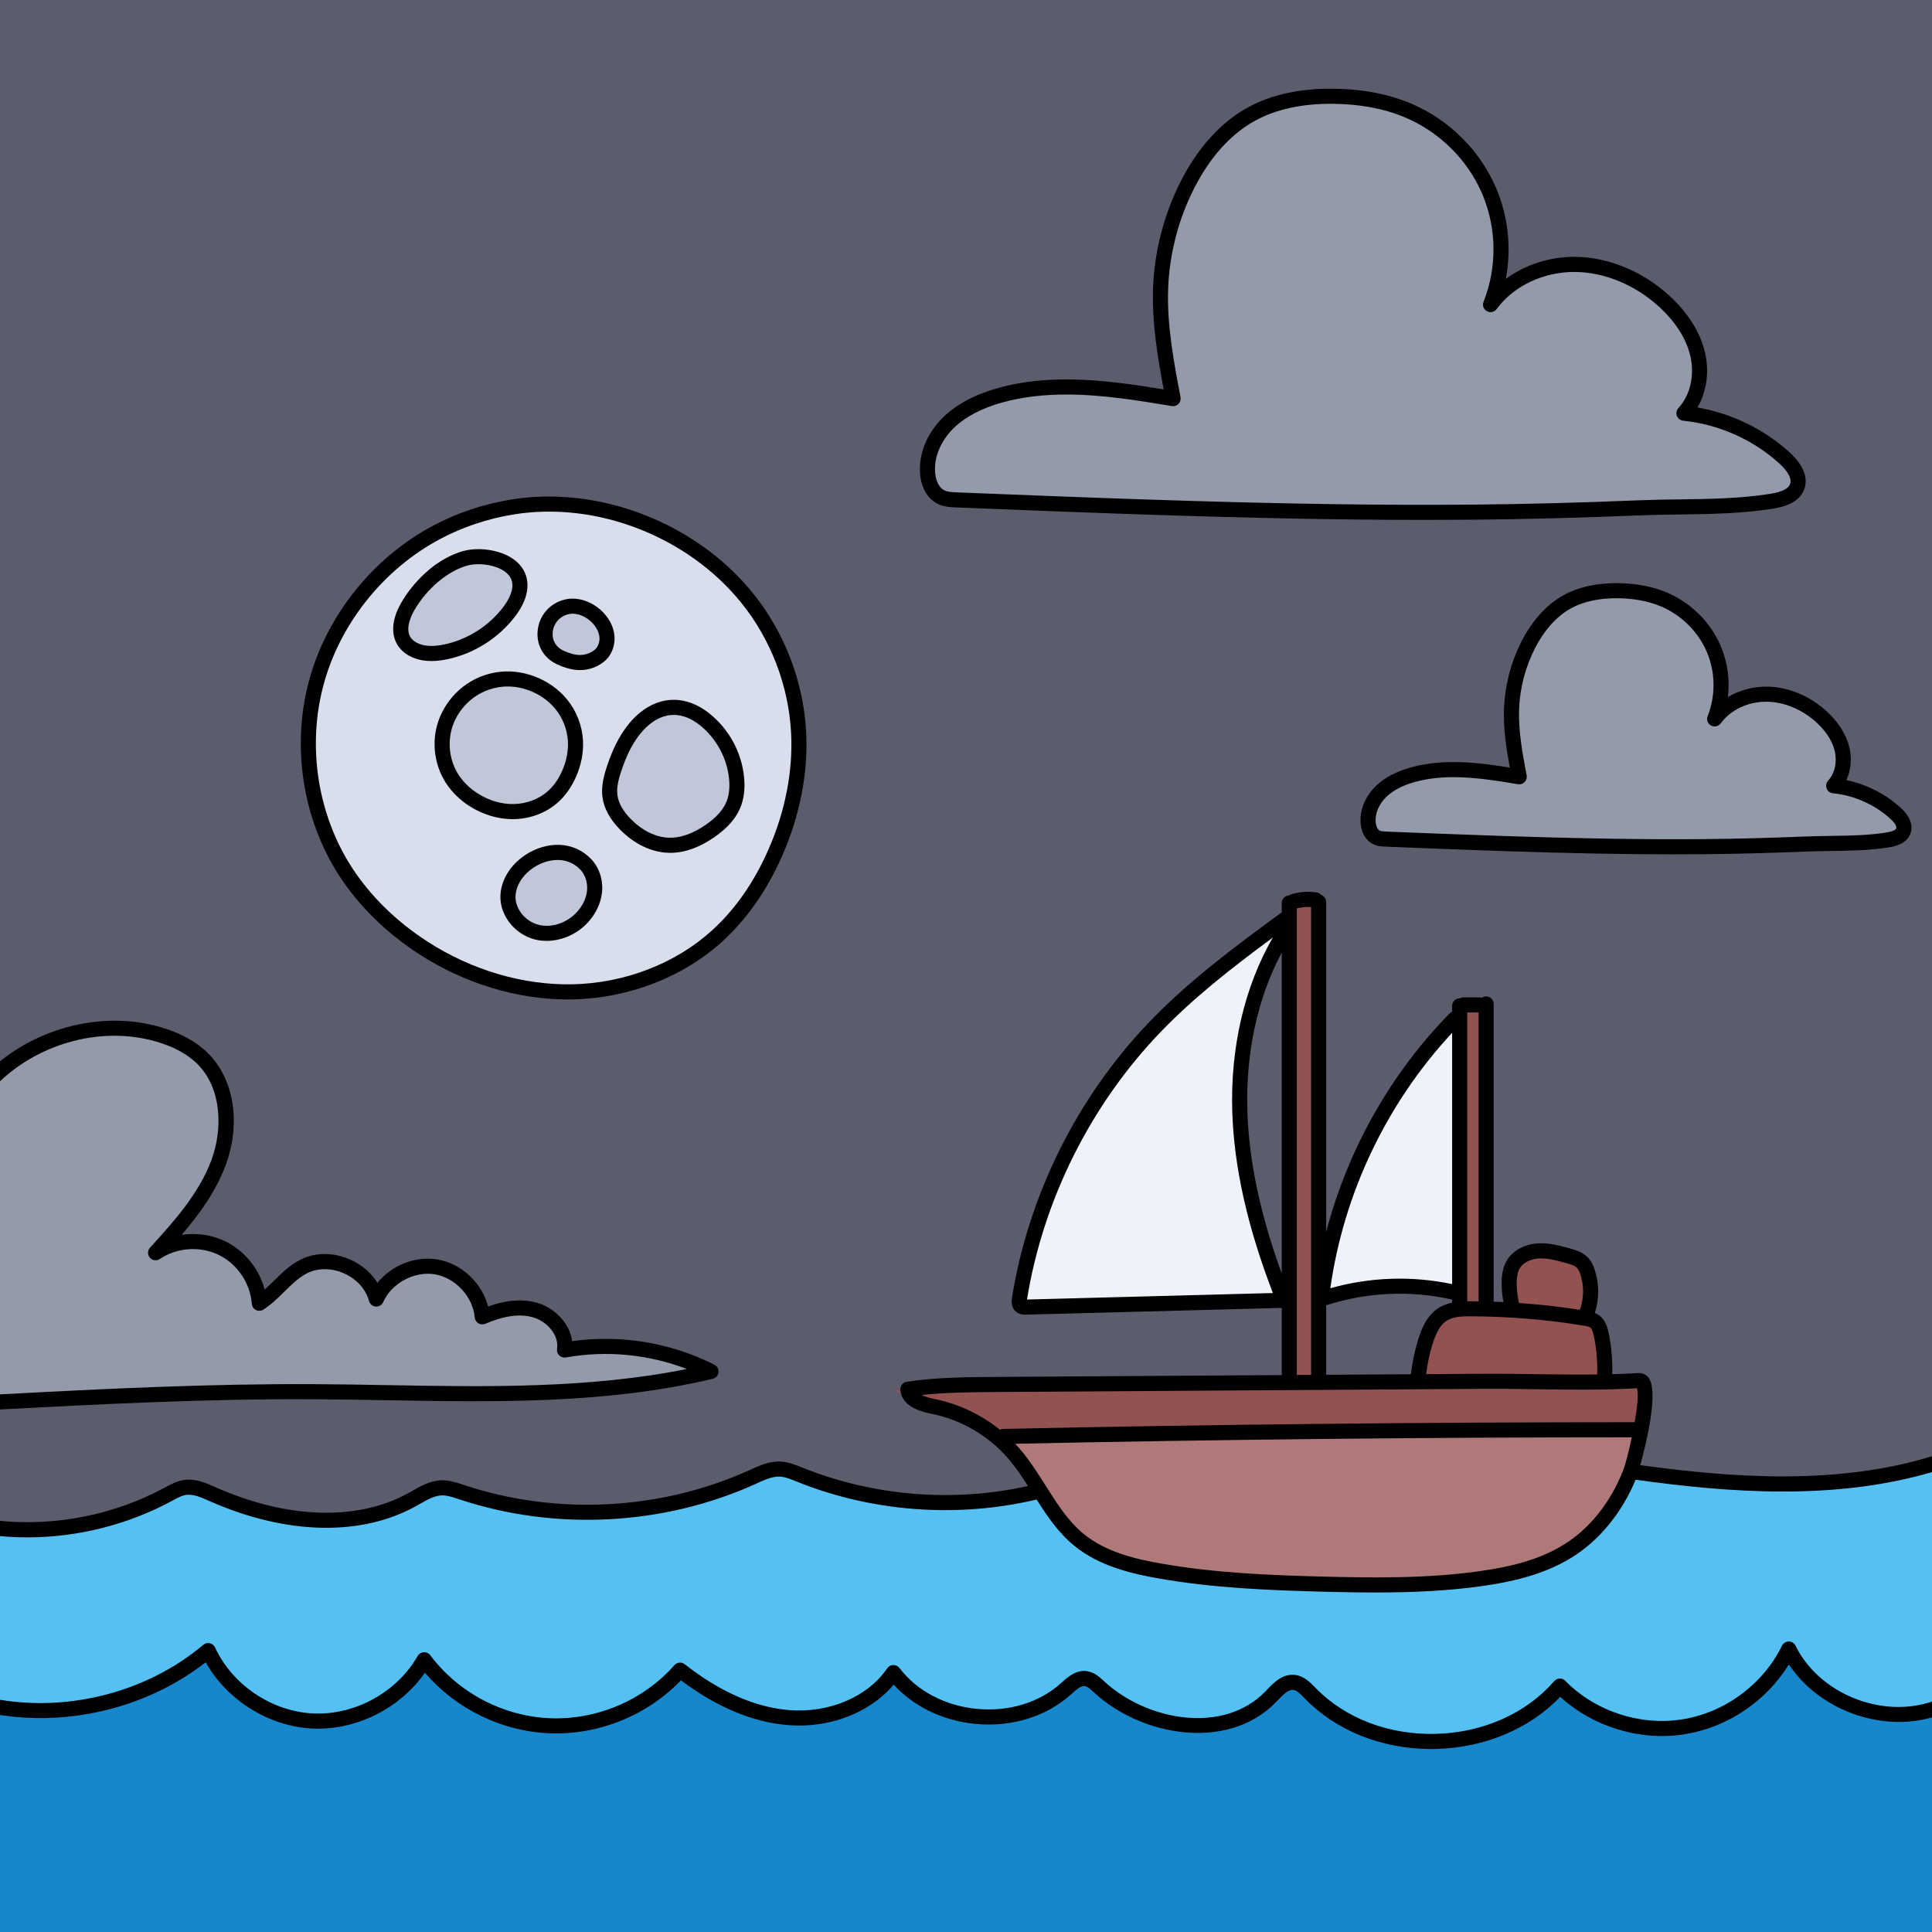 <svg id="Capa_1" enable-background="new 0 0 512 512" height="512" viewBox="0 0 512 512" width="512" xmlns="http://www.w3.org/2000/svg"><rect x="0" y="0" width="512" height="512" fill="#333333" stroke="none"/><path d="m511.87 453.09c.04-.01.09-.02.13-.04v58.95h-512v-59.52c.54.09 1.08.17 1.62.24.07.02.14.03.22.03.55.07 1.09.13 1.64.19.59.06 1.19.12 1.79.17 1.16.09 2.33.15 3.5.19.04 0 .08.01.11 0 .6.01 1.2.02 1.81.02.49 0 .97 0 1.46-.01s.97-.02 1.45-.05c.49-.02.97-.04 1.46-.07.48-.03.96-.07 1.44-.11.31-.02.61-.05.91-.08s.59-.06.89-.09c.51-.05 1.01-.12 1.51-.18 10.6-1.36 20.72-5.09 29.44-10.89.47-.31.94-.63 1.4-.95.02-.01.04-.03.06-.04.33-.23.65-.46.97-.7.27-.2.55-.4.81-.59.07-.05.13-.1.2-.15.45-.35.9-.7 1.34-1.05l1.08-.83 1.14 2.02c.42.74.87 1.47 1.36 2.17.3.46.62.9.96 1.34.33.44.67.86 1.03 1.28.34.42.7.84 1.09 1.24.49.54 1.02 1.07 1.56 1.56.27.26.53.51.81.74.27.25.55.48.84.71.37.32.76.62 1.15.91.49.36.99.72 1.5 1.06.15.1.31.2.46.3s.31.2.47.3c.62.39 1.26.76 1.91 1.11.54.29 1.09.57 1.65.82.06.03.12.06.18.09.311.14.62.28.93.41.22.1.44.19.66.27.25.1.5.2.76.29.16.07.33.13.49.18.39.14.78.27 1.17.39.26.08.52.16.78.23.33.09.66.18.99.26.31.08.61.15.92.21.42.1.84.18 1.27.25.03.01.07.01.1.02.24.04.47.08.71.11.34.05.68.1 1.02.13.67.08 1.35.13 2.03.16.21.01.41.01.62.01.11 0 .21.01.31.01.11.01.22.01.32.01.71 0 1.42-.02 2.13-.08.71-.04 1.42-.12 2.13-.22.63-.08 1.26-.19 1.89-.32.04 0 .08-.01.12-.02.17-.03.34-.07.51-.11l.78-.18c.69-.17 1.37-.36 2.04-.58.62-.19 1.23-.41 1.84-.64.35-.13.7-.27 1.04-.42.189-.08.39-.17.58-.25.36-.16.71-.33 1.06-.5.29-.14.58-.29.87-.44s.58-.3.86-.46c.85-.48 1.68-1 2.49-1.55.27-.19.53-.37.8-.56.26-.19.53-.39.79-.59.51-.39 1.01-.8 1.5-1.24.25-.2.5-.42.74-.65.48-.44.94-.9 1.39-1.37 0-.01 0-.01 0-.01.46-.47.89-.95 1.31-1.45.21-.25.42-.51.62-.76.21-.26.41-.52.6-.78.19-.25.38-.51.56-.77.12-.17.24-.34.35-.51l1.15-1.63 1.49 1.73c.1.12.21.25.32.37.27.32.55.64.84.95.42.46.85.91 1.3 1.36.28.28.57.56.86.85h.01c.38.37.77.73 1.17 1.07 6 5.31 13.35 8.88 21.19 10.31.38.07.77.13 1.15.19.37.06.74.11 1.11.16.2.02.4.05.61.07.3.04.6.07.9.1.37.04.75.07 1.13.09.37.02.75.04 1.13.06.19.01.39.02.58.02.38.02.76.02 1.14.02h.01c.32 0 .64 0 .97-.01.32-.01.64-.03.96-.04.1 0 .2 0 .29-.01.35-.02.7-.04 1.05-.07l.42-.03c.06-.01.13-.01.19-.02.39-.03.78-.07 1.16-.12.17-.02.34-.04.5-.06.539-.07 1.07-.15 1.6-.24 7.96-1.32 15.47-4.82 21.58-10.11.29-.25.58-.51.87-.77.28-.26.57-.52.84-.79.56-.53 1.1-1.08 1.63-1.64l.79-.82.84.62c.28.21.56.43.85.64.77.57 1.539 1.12 2.31 1.65.1.07.2.14.3.2.29.2.58.4.87.59.27.18.54.35.8.52.33.21.65.42.98.62.22.13.43.26.65.38.441.28.88.53 1.32.78.1.07.2.12.309.18.41.24.83.46 1.25.68.23.13.45.25.68.36.5.26.99.51 1.48.74.58.29 1.16.56 1.74.8.05.03.1.05.15.07.03.01.07.03.1.04.24.11.47.2.71.3.08.03.15.07.23.1.29.12.57.24.85.34.03.01.05.02.08.03.21.08.43.16.64.24.32.13.64.24.96.35.28.1.55.2.83.28.59.2 1.19.38 1.78.55.37.11.75.21 1.12.31.67.17 1.34.32 2.01.46.44.1.88.18 1.32.25.12.02.23.04.35.06.48.08.95.15 1.43.21.05.01.09.01.14.02.5.06 1.01.11 1.51.15.03.01.06.01.09.01.94.08 1.9.12 2.85.12 1.18 0 2.35-.06 3.5-.18.2-.02.39-.04.58-.06h.03c.22-.03.45-.06.67-.09.59-.08 1.17-.18 1.75-.29.57-.12 1.14-.24 1.71-.38.38-.1.75-.2 1.12-.3.3-.08.6-.17.89-.27.88-.27 1.74-.58 2.58-.93.28-.12.56-.24.83-.36.28-.12.55-.25.82-.38.27-.12.54-.26.8-.4.27-.14.53-.28.79-.42.26-.15.52-.3.77-.45.25-.14.51-.3.75-.46.23-.15.46-.29.68-.45.13-.08.25-.17.37-.26.15-.1.29-.2.43-.31.23-.15.45-.32.67-.5.26-.2.51-.4.75-.61.521-.43 1.021-.88 1.49-1.35.17-.17.35-.35.52-.53.18-.19.36-.38.53-.57.17-.2.34-.39.51-.59l.47-.55c.01-.02.03-.04.05-.06s.03-.04.05-.06l.9-1.07 1.539 1.68c.08.09.17.18.26.27.13.15.27.29.42.44.19.21.39.4.59.58l.04.04c.17.17.34.33.51.48.16.16.33.31.5.44.02.02.04.04.06.05.16.16.32.29.48.42.01.01.02.02.03.02.34.29.69.56 1.04.82.21.17.42.32.63.46.21.16.42.3.64.45.98.67 2 1.27 3.06 1.8 1.77.92 3.64 1.67 5.61 2.23.26.09.52.17.79.23.26.07.53.14.8.2.24.06.479.12.72.17.83.19 1.68.34 2.54.46.24.04.48.08.73.1.03 0 .07.01.1.01h.02c.27.04.55.07.83.1 1.1.1 2.211.16 3.311.16 3.93 0 7.7-.66 11.16-1.93 3.46-1.26 6.61-3.12 9.27-5.52l.21-.19c.2-.18.42-.37.64-.56.12-.11.25-.21.37-.32.89-.75 1.86-1.43 2.95-1.63.22-.04.44-.06.66-.06.12 0 .24.01.36.02h.02c.16.02.31.05.46.09.02 0 .04.01.06.01.12.04.23.08.35.12.02.01.04.01.06.02.27.11.53.25.79.42.07.04.15.09.23.15.15.1.29.21.43.32s.28.23.42.35c.24.2.47.41.69.62l.07.07.09.08c6.78 6.27 16.78 10.16 26.1 10.16 3.48 0 7.92-.54 12.25-2.54.3-.15.59-.29.87-.44.26-.13.51-.27.76-.41.21-.12.42-.24.63-.36s.42-.25.62-.39c.16-.11.33-.22.49-.33.18-.12.36-.24.54-.37.28-.2.55-.41.82-.62.2-.16.39-.32.59-.49.19-.16.39-.33.58-.5.01-.01.01-.01.02-.02.17-.16.35-.32.52-.49.22-.19.42-.4.63-.62l.17-.18.07-.07.21-.22c.18-.19.36-.38.56-.57l.6-.6c.21-.2.41-.39.62-.57.211-.18.43-.36.65-.52.22-.17.45-.33.68-.45.12-.07.23-.13.35-.19.23-.11.47-.21.71-.28.13-.04.25-.07.38-.1.24-.05.49-.08.75-.08h.04c.15 0 .3.01.439.02.311.04.6.11.88.22.1.03.19.07.29.12.18.08.37.18.55.29.17.1.34.22.51.35.32.24.64.51.94.8.16.15.31.3.47.46.15.15.29.3.43.45l.16.16c.12.13.25.25.38.38.13.12.25.24.37.37.01 0 .02.01.03.02.5.5 1.01.97 1.54 1.43.01 0 .02.01.02.01.53.47 1.07.91 1.63 1.35.46.35.92.7 1.4 1.04.4.28.8.56 1.211.83.01 0 .01.01.02.01.75.5 1.52.97 2.3 1.41.39.22.79.44 1.19.65s.8.42 1.21.62c.33.16.66.32.99.46.24.11.479.22.72.32.45.21.9.39 1.35.57.28.11.57.22.86.33.73.28 1.47.54 2.22.77 1.04.33 2.1.63 3.17.88.44.11.88.21 1.32.3.32.07.63.13.95.19.37.08.74.14 1.12.2.75.13 1.5.23 2.26.32.38.05.76.09 1.14.12.27.03.54.05.81.07.35.03.71.05 1.06.07.461.03.92.05 1.38.06.45.01.91.02 1.37.02h.01c.49 0 .98-.01 1.47-.02h.08c.74-.03 1.47-.06 2.2-.12.1 0 .21-.01.31-.02.09-.01.19-.02.28-.03.26-.02.51-.04.76-.07.31-.03.61-.06.91-.1.229-.02.45-.05.68-.09.27-.03.53-.07.8-.11.25-.03.5-.07.75-.12.37-.06.73-.13 1.1-.2.36-.07.73-.14 1.09-.22s.73-.16 1.09-.25c.59-.14 1.17-.29 1.75-.45 3.46-.97 6.75-2.31 9.8-3.99.51-.27 1.01-.57 1.51-.87.59-.36 1.17-.73 1.74-1.11.31-.21.61-.42.92-.64.29-.21.58-.42.86-.63.53-.4 1.06-.82 1.57-1.24.03-.02.05-.04.08-.07.52-.44 1.03-.89 1.53-1.35.53-.49 1.03-.99 1.53-1.51l1.35-1.4.99.9.45.41c.2.18.41.34.61.52.33.28.66.57.99.84.16.13.32.26.48.39.07.06.15.11.22.16 0 .01.01.01.01.01.08.05.16.11.23.17.32.26.65.49.98.72.3.23.61.44.92.64.38.25.76.49 1.15.74.5.3 1 .59 1.51.87.25.14.51.28.77.42.52.27 1.04.52 1.57.77.27.13.53.24.8.36.81.36 1.62.68 2.45.98 1.65.59 3.34 1.07 5.07 1.44.28.06.57.12.86.17s.57.11.86.15c.27.05.54.09.81.13.05.01.1.02.15.02.26.04.52.07.79.1.29.03.58.07.87.09.23.03.45.05.68.06.3.03.61.05.92.06.63.03 1.26.05 1.9.05.98 0 1.97-.04 2.94-.12.97-.07 1.93-.19 2.88-.34 1.11-.18 2.21-.41 3.3-.7.36-.1.72-.2 1.08-.3.36-.11.72-.22 1.08-.33.69-.22 1.38-.47 2.05-.74.36-.14.73-.29 1.09-.44.35-.15.69-.3 1.03-.46.71-.33 1.42-.69 2.11-1.06.03-.01.06-.03.08-.04.27-.15.54-.3.79-.45.54-.31 1.07-.63 1.59-.97.52-.33 1.03-.68 1.54-1.04.28-.19.55-.39.82-.6.39-.29.76-.58 1.14-.89.54-.43 1.06-.88 1.57-1.34.34-.3.66-.6.98-.92.39-.37.77-.76 1.14-1.15.21-.21.41-.43.61-.65.03-.03.07-.07.1-.11.53-.59 1.04-1.2 1.54-1.83.22-.27.43-.55.64-.84.25-.33.49-.66.72-1 .04-.06.09-.12.13-.19.11-.15.21-.31.31-.47.26-.38.51-.77.75-1.17l1.57-2.55 1.48 2.23.25.39c.1.15.2.3.3.44.22.33.46.65.7.97.02.03.05.07.07.1s.04.06.07.09c.2.26.4.52.61.77s.42.5.64.75c6.06 6.92 15.52 11.23 25.11 11.23 2.19 0 4.31-.22 6.36-.66.3-.06.6-.13.89-.21.461-.12.921-.24 1.381-.38z" fill="#1687cb"/><path d="m512 388.03v65.02c-.04.02-.09.03-.13.04-.46.14-.92.26-1.38.38-.29.08-.59.15-.89.21-2.09.47-4.25.7-6.47.7-9.69 0-19-4.33-25-11.27-.22-.25-.43-.5-.64-.75s-.41-.51-.61-.77c-.03-.03-.05-.06-.07-.09s-.05-.07-.07-.1c-.24-.32-.48-.64-.7-.97-.19-.27-.37-.55-.55-.83-.53-.83-1.01-1.7-1.45-2.59-.49 1-1.02 1.97-1.6 2.91-.24.4-.49.79-.75 1.17-.1.16-.2.32-.31.47-.04.07-.09.13-.13.19-.23.34-.47.67-.72 1-.211.29-.42.57-.64.84-.5.63-1.01 1.24-1.54 1.83-.03.04-.07.08-.1.11-.2.22-.4.44-.61.65-.37.39-.75.78-1.14 1.15-.32.32-.64.62-.98.92-.51.46-1.03.91-1.57 1.34-.38.31-.75.6-1.14.89-.27.21-.54.41-.82.6-.51.36-1.021.71-1.54 1.04-.52.34-1.05.66-1.59.97-.25.15-.52.3-.79.45-.02.01-.05.03-.08.04-.69.37-1.4.73-2.11 1.06-.34.16-.68.31-1.03.46-.36.15-.73.3-1.09.44-.68.27-1.36.51-2.05.74-.36.11-.72.22-1.08.33-.36.1-.72.2-1.08.3-1.09.28-2.19.51-3.3.69-.95.15-1.91.27-2.88.35s-1.96.12-2.94.12c-.64 0-1.27-.02-1.9-.05-.311-.01-.62-.03-.92-.06-.23-.01-.45-.03-.68-.06-.29-.02-.58-.06-.87-.09-.27-.03-.53-.06-.79-.1-.05 0-.1-.01-.15-.02-.27-.04-.54-.08-.81-.13-.29-.04-.57-.1-.86-.15s-.58-.11-.86-.17c-1.73-.36-3.42-.84-5.07-1.44-.83-.29-1.65-.62-2.45-.98-.27-.12-.53-.23-.8-.36-.53-.25-1.05-.5-1.57-.77-.26-.14-.52-.28-.77-.42-.51-.28-1.01-.57-1.51-.87-.39-.25-.77-.49-1.15-.74-.31-.21-.62-.42-.92-.64-.33-.24-.66-.48-.98-.72-.07-.06-.15-.12-.23-.17 0 0-.01 0-.01-.01-.07-.05-.15-.1-.22-.16-.16-.13-.32-.26-.48-.39-.33-.27-.66-.56-.99-.84-.2-.18-.41-.34-.61-.52l-.45-.41c-.34-.31-.67-.64-1-.97-.43.5-.88.99-1.34 1.47-.5.52-1 1.02-1.53 1.51-.5.46-1.01.91-1.53 1.35-.03.03-.05.05-.08.07-.51.42-1.04.84-1.57 1.24-.28.21-.57.42-.86.63-.31.22-.61.43-.92.64-.57.38-1.15.75-1.74 1.11-.5.3-1 .6-1.51.87-3.05 1.7-6.34 3.04-9.8 3.99-.58.16-1.16.31-1.75.45-.36.09-.73.17-1.09.25s-.73.15-1.09.22c-.37.07-.73.14-1.1.2-.25.05-.5.09-.75.12-.27.04-.53.08-.8.11-.23.04-.45.07-.68.09-.3.04-.6.07-.91.1-.25.03-.5.05-.76.07-.09.01-.19.02-.28.03-.1.01-.21.02-.31.02-.73.06-1.46.09-2.2.12h-.08c-.49.01-.98.02-1.47.02h-.01c-.46 0-.92-.01-1.37-.02-.46-.01-.92-.03-1.38-.06-.35-.02-.71-.04-1.06-.07-.27-.02-.54-.04-.81-.07-.38-.03-.76-.07-1.14-.12-.76-.09-1.51-.19-2.26-.32-.38-.06-.75-.12-1.12-.2-.32-.06-.63-.12-.95-.19-.44-.09-.88-.19-1.32-.3-1.07-.25-2.13-.55-3.17-.88-.75-.23-1.49-.49-2.22-.77-.29-.11-.58-.22-.86-.33-.45-.18-.9-.36-1.35-.57-.24-.1-.48-.21-.72-.32-.33-.14-.66-.3-.99-.46-.41-.2-.81-.41-1.21-.62s-.8-.43-1.19-.65c-.78-.45-1.55-.92-2.3-1.41-.01 0-.01-.01-.02-.01-.41-.27-.811-.55-1.211-.83-.48-.34-.94-.69-1.4-1.04-.55-.44-1.1-.89-1.63-1.35 0 0-.01-.01-.02-.01-.52-.47-1.04-.94-1.54-1.43-.01-.01-.02-.02-.03-.02-.12-.13-.24-.25-.37-.37-.11-.12-.23-.24-.35-.36l-.03-.02-.14-.15c-.15-.16-.3-.31-.45-.46-.16-.16-.31-.31-.47-.46-.3-.29-.62-.56-.94-.8-.17-.13-.34-.25-.51-.35-.18-.11-.37-.21-.55-.29-.1-.05-.19-.09-.29-.12-.29-.1-.58-.18-.89-.21-.15-.02-.29-.03-.43-.03h-.04c-.26 0-.51.03-.75.08-.13.03-.26.06-.38.1-.24.07-.48.17-.71.28-.12.06-.23.12-.35.19-.23.12-.46.28-.68.45-.22.15-.44.33-.65.52-.21.18-.41.37-.62.57-.21.19-.41.4-.6.6-.2.19-.38.38-.56.57l-.21.22-.07.07-.15.17c-.01.01-.01.01-.02.01-.21.22-.41.43-.63.62-.17.17-.35.33-.52.49-.01.01-.01.01-.02.02-.19.17-.39.34-.58.5-.2.17-.39.33-.59.49-.27.21-.54.42-.82.62-.18.13-.36.25-.54.37-.16.11-.33.22-.49.33-.2.14-.41.27-.62.39-.211.12-.42.24-.63.36-.25.14-.5.28-.76.41-.28.15-.57.29-.87.44-.28.13-.56.26-.85.37-3.41 1.48-7.27 2.23-11.44 2.23-9.25 0-19.24-3.91-26.06-10.21l-.09-.09-.07-.07c-.22-.21-.45-.42-.69-.62-.14-.12-.28-.24-.42-.35-.14-.12-.29-.23-.43-.32-.08-.06-.16-.11-.23-.15-.26-.17-.52-.31-.79-.42-.02-.01-.04-.01-.06-.02-.12-.04-.23-.08-.35-.12-.02 0-.04-.01-.06-.01-.15-.04-.3-.07-.46-.09-.01 0-.01 0-.02 0-.12-.01-.24-.02-.36-.02-.22 0-.44.02-.66.06-.13.03-.27.06-.4.1-.26.08-.52.19-.77.31h-.01c-.25.12-.49.27-.73.43-.12.08-.24.17-.36.25-.23.17-.46.35-.68.54-.12.11-.25.21-.37.32-.22.19-.44.38-.64.56l-.21.19c-2.66 2.4-5.81 4.26-9.27 5.52-3.45 1.26-7.23 1.92-11.14 1.92-1.1 0-2.22-.05-3.33-.16-.28-.03-.55-.06-.83-.09-.01 0-.01 0-.02 0-.03 0-.07-.01-.1-.01-.25-.03-.48-.06-.73-.1-.85-.12-1.7-.28-2.54-.46-.24-.05-.48-.11-.72-.17-.271-.06-.54-.13-.8-.2-.27-.07-.53-.15-.79-.23-1.96-.58-3.84-1.33-5.61-2.23-1.06-.55-2.08-1.15-3.06-1.8-.22-.15-.43-.29-.64-.45-.21-.15-.42-.3-.63-.46-.35-.26-.7-.53-1.04-.82-.01 0-.02-.01-.03-.02-.16-.13-.32-.26-.48-.42-.02-.01-.04-.03-.06-.05-.17-.13-.34-.28-.5-.44-.17-.15-.34-.31-.51-.48l-.04-.04c-.2-.18-.4-.37-.59-.58-.15-.15-.29-.29-.42-.44-.64-.67-1.24-1.38-1.8-2.12-.29.42-.59.84-.9 1.24-.02.02-.03.04-.05.06s-.04.04-.05.06l-.47.55c-.17.2-.34.39-.51.59-.17.19-.35.38-.53.57-.17.18-.35.36-.52.53-.47.47-.97.92-1.49 1.35-.24.21-.49.41-.75.61-.22.17-.44.34-.67.5-.14.11-.28.21-.43.31-.12.09-.24.18-.37.26-.22.16-.45.3-.68.45-.24.16-.49.31-.75.46-.25.15-.51.3-.77.45-.26.14-.52.28-.79.42-.26.14-.53.27-.8.4s-.54.26-.82.38c-.27.12-.55.24-.83.36-.84.34-1.7.66-2.58.93-.29.1-.59.19-.89.27-.37.1-.74.2-1.12.3-.57.14-1.14.26-1.71.38-.58.11-1.16.2-1.75.29-.22.03-.45.06-.67.09h-.03c-.19.02-.38.04-.58.06-1.15.12-2.32.18-3.5.18-.95 0-1.91-.04-2.85-.12-.03 0-.06 0-.09-.01-.5-.04-1.01-.09-1.51-.15-.05-.01-.09-.01-.14-.02-.48-.06-.95-.13-1.43-.21-.12-.02-.23-.04-.35-.06-.44-.07-.88-.15-1.32-.25-.67-.14-1.34-.29-2.01-.46-.37-.1-.75-.2-1.12-.31-.59-.17-1.19-.35-1.78-.55-.28-.09-.55-.18-.83-.28-.32-.11-.64-.22-.96-.35-.21-.08-.43-.16-.64-.24-.03-.01-.05-.02-.08-.03-.28-.1-.56-.22-.85-.34-.08-.03-.15-.07-.23-.1-.24-.1-.47-.19-.71-.3-.03-.01-.07-.03-.1-.04-.05-.02-.1-.04-.15-.07-.58-.25-1.16-.52-1.74-.8-.49-.23-.98-.48-1.48-.74-.23-.11-.45-.23-.68-.36-.42-.22-.84-.44-1.25-.68-.11-.06-.21-.11-.309-.18-.441-.25-.88-.5-1.32-.78-.22-.12-.43-.25-.65-.38-.33-.2-.65-.41-.98-.62-.26-.17-.53-.34-.8-.52-.29-.19-.58-.39-.87-.59-.1-.06-.2-.13-.3-.2-.771-.53-1.54-1.08-2.31-1.65-.29-.21-.57-.43-.85-.64-.28-.22-.56-.44-.85-.66-.26.29-.52.58-.78.86-.53.56-1.07 1.11-1.63 1.64-.27.27-.56.53-.84.79-.29.26-.58.52-.87.77-6.09 5.23-13.65 8.75-21.58 10.11-.53.09-1.061.17-1.6.24-.16.02-.33.04-.5.06-.38.05-.77.09-1.16.12-.06.01-.13.01-.19.02l-.42.03c-.35.03-.7.05-1.05.07-.09.01-.19.01-.29.01-.32.01-.64.03-.96.04-.33.01-.65.01-.97.01h-.01c-.38 0-.76 0-1.14-.02-.19 0-.38 0-.57-.01-.38-.02-.76-.04-1.14-.07-.38-.02-.76-.05-1.13-.09-.3-.03-.6-.06-.9-.1-.21-.02-.41-.05-.61-.07-.37-.05-.74-.1-1.11-.16-.38-.06-.771-.12-1.15-.19-7.84-1.46-15.22-5.06-21.19-10.31-.39-.35-.78-.71-1.17-1.07-.01 0-.01 0-.01 0-.29-.29-.58-.57-.86-.85-.45-.45-.88-.9-1.3-1.36-.29-.31-.57-.63-.84-.95-.11-.12-.22-.25-.32-.37-.53-.62-1.03-1.26-1.52-1.91-.35.62-.73 1.22-1.12 1.81-.11.17-.23.34-.35.51-.18.26-.37.52-.56.77-.19.26-.39.52-.6.78-.2.25-.41.51-.62.76-.42.5-.85.98-1.31 1.45v.01c-.45.47-.91.93-1.39 1.37-.24.23-.49.45-.74.65-.49.44-.99.85-1.5 1.24-.26.2-.53.4-.79.59-.27.19-.53.37-.8.56-.8.56-1.63 1.08-2.49 1.55-.28.16-.57.31-.86.46s-.58.3-.87.44c-.35.17-.7.34-1.06.5-.19.08-.39.17-.58.25-.34.15-.69.29-1.04.42-.61.23-1.22.45-1.84.64-.67.22-1.35.41-2.04.58-.26.06-.52.12-.78.18-.17.04-.34.08-.51.11-.04.01-.08.02-.12.02-.63.12-1.26.23-1.89.32-.71.09-1.42.17-2.13.22s-1.42.07-2.14.07h-.31c-.1 0-.2-.01-.31-.01-.21 0-.41 0-.62-.01-.68-.03-1.36-.08-2.03-.16-.34-.03-.68-.08-1.02-.13-.24-.03-.47-.07-.71-.11-.03-.01-.07-.01-.1-.02-.43-.07-.85-.16-1.27-.25-.31-.06-.61-.13-.92-.21-.33-.08-.66-.17-.99-.26-.26-.07-.52-.15-.78-.23-.39-.12-.78-.25-1.17-.39-.16-.05-.33-.11-.49-.18-.26-.09-.51-.19-.76-.29-.22-.08-.44-.17-.66-.27-.31-.13-.62-.27-.93-.41-.06-.03-.12-.06-.18-.09-.56-.25-1.11-.53-1.65-.82-.65-.35-1.29-.72-1.91-1.11-.16-.1-.32-.2-.47-.3s-.31-.2-.46-.3c-.51-.34-1.01-.7-1.5-1.06-.39-.3-.77-.6-1.15-.91-.28-.23-.56-.47-.84-.71-.28-.25-.55-.49-.81-.74-.54-.51-1.06-1.02-1.56-1.56-.37-.4-.74-.82-1.09-1.24-.36-.42-.7-.84-1.03-1.28s-.65-.88-.96-1.34c-.24-.35-.47-.71-.71-1.07-.63-1.04-1.21-2.12-1.73-3.23-.38.32-.76.63-1.14.94-.44.35-.89.7-1.34 1.05-.07.05-.13.1-.2.15-.26.19-.54.39-.81.59-.32.24-.64.47-.97.7-.02.01-.04.03-.06.04-.46.32-.93.64-1.4.95-8.68 5.72-18.88 9.5-29.44 10.89-.5.06-1 .13-1.51.18-.3.03-.59.06-.89.09s-.6.06-.91.08c-.48.04-.96.08-1.44.11-.49.03-.97.05-1.46.07-.48.03-.96.04-1.45.05-.48.01-.97.02-1.45.02-.61 0-1.21-.01-1.82-.03-.03.01-.07 0-.11 0-1.17-.03-2.33-.09-3.5-.19-.6-.05-1.2-.11-1.79-.17-.55-.06-1.09-.12-1.64-.19-.08 0-.15-.01-.22-.03-.54-.07-1.08-.15-1.62-.24v-47.4c2.44.23 4.85.34 7.2.34 7.64 0 15.25-1.12 22.54-3.3.479-.13.97-.28 1.45-.44.77-.25 1.53-.5 2.3-.77.47-.17.95-.34 1.42-.52.47-.17.94-.35 1.41-.54s.94-.38 1.4-.57c.46-.2.93-.4 1.39-.6 1.38-.6 2.75-1.25 4.09-1.95.45-.22.9-.46 1.35-.7l.27-.15.09-.05c.16-.09.32-.17.49-.26.32-.17.65-.34.99-.5.16-.08.33-.16.5-.23l.51-.21c.17-.06.35-.12.52-.18.18-.05.35-.1.53-.15s.35-.08.53-.11c.17-.03.34-.04.52-.05s.36-.02.54-.02c.53 0 1.06.06 1.59.16.27.05.53.12.8.19.32.08.64.18.95.29.16.06.31.11.47.17.16.05.31.11.47.18 0 0 .01 0 .02.01.31.12.62.25.93.38.31.14.63.27.94.41l.24.11c.5.22 1 .44 1.5.65.02.01.03.01.05.02.39.16.77.32 1.15.47 1.01.41 2.02.8 3.04 1.17 1.28.45 2.55.88 3.82 1.27.44.14.87.27 1.31.39.44.13.88.25 1.31.37 1.07.3 2.14.56 3.21.81.59.13 1.18.26 1.77.38.63.13 1.26.24 1.88.35.55.1 1.09.19 1.63.26.07.01.13.02.2.03.01 0 .03 0 .04.01 1.3.19 2.58.34 3.85.45.47.05.94.08 1.4.11.19.01.37.03.56.03.51.03 1.02.06 1.53.07.6.02 1.19.03 1.78.03h.01c.6 0 1.19-.01 1.77-.03.08 0 .15 0 .23-.01.39-.01.77-.02 1.15-.05.27-.01.53-.03.8-.05.37-.02.73-.05 1.09-.08.22-.02.43-.04.64-.07.28-.02.56-.06.84-.09.36-.04.71-.09 1.06-.14.41-.05.81-.12 1.21-.19.32-.04.63-.1.939-.16.29-.05.57-.11.86-.17.99-.2 1.96-.43 2.91-.69.93-.25 1.84-.54 2.74-.85.45-.16.89-.32 1.34-.49.88-.33 1.75-.7 2.59-1.1.86-.4 1.7-.82 2.53-1.28l1.12-.64c2.1-1.19 4.27-2.42 6.65-2.5h.28c.16 0 .31.01.46.02.16.01.31.02.47.04.15.02.31.04.46.06s.31.05.46.08c.03.01.06.02.1.02.02 0 .04.01.06.02.36.07.71.16 1.05.25.66.19 1.28.4 1.86.59l.29.1c.66.21 1.32.43 1.98.63.67.21 1.34.41 2.01.6.49.14.98.28 1.47.41.04.01.09.02.13.03.28.08.55.15.84.22.2.06.41.11.61.16.34.09.67.18 1.01.25.68.17 1.36.33 2.04.48.48.11.97.21 1.45.31.38.08.77.15 1.16.23.21.05.43.09.65.13.53.1 1.06.2 1.6.28.44.08.87.16 1.31.22.14.02.29.05.43.07.56.09 1.12.17 1.68.25.37.05.74.1 1.1.14.53.08 1.06.14 1.6.2.3.04.6.07.9.09.55.07 1.11.12 1.67.17l.39.03c.35.04.71.06 1.06.09.41.03.83.06 1.24.08.42.03.85.05 1.27.07.4.02.8.04 1.21.06.4.02.8.03 1.21.04.13.01.271.01.41.01.37.01.73.02 1.1.02.53.02 1.07.02 1.6.02h.1c.9 0 1.789-.01 2.69-.04h.16c.72-.02 1.43-.05 2.15-.09.1 0 .2 0 .3-.01.2 0 .41-.02.62-.03.03 0 .07 0 .1-.01.69-.03 1.38-.08 2.06-.13.89-.07 1.771-.15 2.66-.24.45-.04.91-.09 1.36-.15.05-.01.11-.01.16-.02.44-.04.88-.09 1.31-.15.04-.01.07-.01.11-.02.2-.02.4-.04.59-.07.6-.08 1.2-.16 1.79-.27.11-.01.229-.03.34-.05.42-.05.83-.12 1.24-.2l.18-.03c.5-.07 1-.16 1.5-.26.03 0 .05 0 .08-.01l.66-.12c.63-.11 1.25-.24 1.87-.37.38-.08.75-.16 1.13-.24.15-.03.3-.07.45-.1 1.26-.28 2.51-.59 3.74-.91.55-.14 1.11-.29 1.65-.45h.02c.22-.06.44-.12.65-.18.06-.02.12-.04.18-.05.52-.16 1.039-.31 1.56-.47.67-.2 1.34-.41 2.01-.63 1.78-.57 3.54-1.2 5.28-1.88h.01c1.74-.67 3.45-1.39 5.14-2.15l.3-.15.12-.05c.39-.18.79-.35 1.18-.52.189-.08.39-.17.59-.25.19-.09.38-.17.58-.24.01 0 .02-.01.03-.01.27-.1.54-.2.81-.29.2-.07.41-.13.62-.19.2-.06.41-.12.62-.17.35-.08.71-.15 1.07-.19.35-.05.71-.07 1.06-.07.12 0 .24.01.36.01.21.01.42.03.63.06.2.03.4.06.61.1.15.03.31.07.46.11.07.01.13.03.2.05.22.05.43.12.65.18.211.07.42.14.62.21.21.07.41.15.61.23.2.07.4.15.6.23.14.05.28.1.42.16l.17.08.24.09.03.02c.25.1.5.2.76.29.27.11.53.21.8.31.11.05.23.09.34.13.12.05.25.09.37.14 1.52.57 3.059 1.1 4.61 1.59.05.02.1.03.15.05.52.17 1.04.33 1.56.48.08.02.15.05.23.07.18.06.37.11.56.16.14.04.27.08.41.12.59.17 1.17.33 1.76.49.01 0 .03.01.04.01.79.21 1.59.41 2.39.61.69.16 1.39.33 2.09.48.17.04.35.07.52.11.63.14 1.27.27 1.91.39.19.04.38.07.56.11.68.13 1.36.25 2.04.36.33.06.66.11.99.16.33.06.66.1.98.15.44.07.88.13 1.32.19.06.01.13.02.19.03.03 0 .05 0 .07.01 1.02.14 2.03.26 3.05.36l1.53.15c.51.04 1.02.08 1.53.12.37.04.73.06 1.09.08.33.02.66.04.99.06s.67.03 1.01.05c1.03.05 2.06.08 3.09.09.25.01.51.01.77.01.26.01.521.01.78.01 2.83 0 5.66-.11 8.47-.35 3.75-.3 7.48-.81 11.15-1.53.77-.15 1.54-.31 2.31-.48l.15-.03c.09-.02.19-.04.28-.06.46-.1.93-.21 1.39-.32l1.38-.32c.01.01.01.02.01.02.6.95 1.2 1.89 1.81 2.81.25.38.5.76.76 1.14.11.18.23.36.36.54 0 .02.01.03.03.05h.01c.25.37.51.75.78 1.12.25.37.52.74.8 1.1.16.22.33.44.5.66.19.25.39.5.59.75.09.12.189.24.28.35.22.26.43.51.65.76 1.15 1.32 2.39 2.56 3.77 3.68.31.26.62.5.95.73l.01.01.54.39c.21.15.42.3.63.43.45.32.92.6 1.38.88.24.14.49.28.729.41.1.06.19.11.28.16.18.1.36.19.55.29.29.15.58.3.87.43.24.12.48.24.73.34.37.17.75.34 1.14.5.67.29 1.35.55 2.04.79.29.11.58.21.87.3.34.12.67.23 1.01.33 1.39.43 2.8.81 4.19 1.14.46.11.93.21 1.39.31.69.15 1.38.29 2.06.42s1.36.25 2.02.37c.81.15 1.63.28 2.44.4.25.05.5.09.74.12.69.11 1.37.22 2.06.31l.21.03c.49.08.97.15 1.461.2.07.02.14.03.21.03.6.08 1.2.16 1.8.23 1.21.16 2.42.3 3.63.42.59.07 1.19.13 1.79.19.69.07 1.38.14 2.07.2.31.03.62.05.93.08.05.01.11.01.16.01 2.2.19 4.4.35 6.58.49.68.04 1.36.08 2.04.12.94.06 1.87.11 2.81.15.56.03 1.13.06 1.69.08 2.42.11 4.82.2 7.2.27 1.75.06 3.49.1 5.22.15 4.21.11 9.18.22 14.17.22 11.02 0 19.94-.54 28.07-1.71.43-.06.86-.12 1.28-.19.43-.06.87-.13 1.31-.21.45-.07.9-.15 1.35-.23s.89-.16 1.32-.25c.56-.11 1.1-.22 1.63-.33.53-.12 1.06-.24 1.57-.36.5-.11 1.01-.24 1.51-.38.99-.26 1.94-.53 2.86-.82.78-.25 1.54-.5 2.27-.78.29-.1.58-.21.87-.33.34-.13.67-.26 1-.4.48-.21.97-.42 1.46-.64.24-.11.48-.22.72-.34s.48-.24.72-.36.48-.24.72-.37c.72-.38 1.43-.79 2.12-1.21.86-.53 1.71-1.1 2.54-1.72.13-.09.25-.19.38-.28.28-.21.57-.43.85-.67.14-.12.29-.23.43-.35.25-.2.51-.42.76-.65.79-.7 1.55-1.43 2.29-2.19.37-.39.73-.78 1.09-1.18s.71-.81 1.05-1.23c1.03-1.26 2-2.59 2.91-3.98.3-.47.6-.94.89-1.42.26-.44.52-.89.77-1.34.37-.64.711-1.3 1.03-1.97.15-.3.3-.61.44-.91.44-.93.85-1.87 1.23-2.84l.19-.43v-.01l1.53.21.69.1c.289.04.59.08.89.12.43.06.85.11 1.27.17.55.08 1.12.15 1.71.23.36.04.72.09 1.07.13.46.06.91.12 1.36.17.21.03.41.06.61.08.67.08 1.36.16 2.06.24.44.05.88.1 1.31.15 1.24.14 2.52.28 3.84.41.54.06 1.08.11 1.63.16.44.04.88.08 1.33.12.06.01.12.01.18.02.92.08 1.84.16 2.78.24 3.45.28 6.75.48 9.95.6.67.04 1.33.06 1.99.07.67.03 1.34.05 2 .05.67.02 1.34.03 2 .03.69.02 1.38.02 2.07.02 1.87 0 3.71-.03 5.52-.09 1.83-.05 3.62-.13 5.39-.25.78-.04 1.55-.09 2.31-.16 3.82-.29 7.51-.72 11.08-1.3.72-.1 1.43-.22 2.13-.36.35-.07.7-.13 1.05-.19.35-.05.7-.12 1.05-.2 3.791-.72 7.451-1.62 10.991-2.69z" fill="#54c1f2"/><path d="m0 0v283.88c.29-.26.59-.51.89-.76.21-.18.43-.35.64-.52.36-.29.729-.57 1.1-.84.23-.18.47-.35.71-.51.37-.28.76-.55 1.15-.8.52-.35 1.05-.69 1.59-1.02.31-.19.63-.38.94-.56.16-.09.31-.17.47-.26.46-.27.92-.52 1.38-.76.24-.13.48-.25.73-.37.04-.03.08-.05.12-.06.36-.17.72-.35 1.09-.52 4.46-2.06 9.24-3.45 14.07-4.06.33-.04.65-.07.97-.11.86-.09 1.73-.15 2.59-.19.65-.03 1.3-.04 1.95-.04 1.49 0 2.96.08 4.42.23.49.05.97.11 1.45.17 1.14.16 2.271.36 3.38.62.77.17 1.53.36 2.28.58 3.74 1.08 6.91 2.57 9.46 4.44.42.31.83.63 1.22.97.39.33.76.68 1.12 1.03h.01c.26.26.5.52.74.79.01.02.03.04.05.06.26.28.51.58.73.88.25.32.49.64.72.97.42.6.8 1.22 1.14 1.87.18.34.35.68.51 1.03.1.2.19.41.28.62.09.22.18.43.27.65.13.33.25.65.36.98s.22.67.32 1c1.6 5.2 1.48 11.27-.44 17.26-.01.04-.02.08-.04.12-.13.43-.28.85-.43 1.27-.17.45-.34.91-.53 1.35-.17.43-.35.85-.54 1.26-.01.02-.02.04-.03.06-.17.39-.35.76-.53 1.14-.09.17-.17.33-.25.49-.15.31-.31.62-.48.93-.16.3-.32.6-.48.89-.12.22-.24.43-.37.65-.97 1.69-2.04 3.32-3.17 4.89-.32.44-.64.88-.96 1.31-.32.42-.64.84-.96 1.26-.75.96-1.51 1.89-2.29 2.81-.24.3-.49.59-.73.87-.22.26-.43.51-.65.76l-2.83 3.32 4.69-.71h.01l.6-.09.24-.03c.36-.05.72-.1 1.08-.12.09-.01.18-.01.271-.02.189-.01.38-.02.57-.03.18-.01.37-.01.56-.01 1.28 0 2.54.14 3.77.4 1.36.29 2.67.74 3.9 1.34.42.21.84.43 1.24.68.23.12.44.26.66.41.07.04.13.08.19.13.28.18.55.38.81.58.02.01.05.03.07.05.25.19.49.39.72.6.37.31.72.64 1.05.98.25.25.49.5.71.76.23.25.45.51.65.78.08.09.15.19.22.29.15.19.29.38.42.58.06.07.11.15.17.24.15.21.28.43.41.65.07.11.14.22.21.34.35.6.66 1.22.94 1.85.06.12.11.24.15.37.11.24.2.48.28.72.03.05.04.09.06.14.12.35.24.7.33 1.05.04.1.06.2.09.3l.77 2.93.06.22 2.38-2.13c.86-.76 1.67-1.56 2.47-2.34l.08-.08c1.35-1.33 2.74-2.69 4.29-3.82.44-.34.9-.65 1.38-.94.3-.17.62-.35.94-.51.61-.31 1.27-.57 1.95-.77 1.12-.33 2.31-.5 3.54-.5 1.11 0 2.22.13 3.31.42.31.07.61.16.91.25.35.11.7.23 1.04.36.25.1.5.21.75.32.08.04.16.07.24.11.22.1.43.21.64.33.21.1.41.22.61.34.19.1.38.21.56.35.35.23.69.47 1.01.73 1.29.97 2.37 2.16 3.19 3.49l1.48 2.41 1.53-1.88.25-.32c.07-.09.15-.18.23-.27.09-.11.19-.22.28-.33l.04-.04c.19-.22.39-.42.6-.62.25-.25.5-.48.76-.7.03-.02.05-.04.08-.06.25-.22.52-.42.79-.62.26-.2.52-.38.79-.55.48-.31.98-.59 1.49-.85.16-.08.32-.16.48-.23.33-.15.65-.29.99-.42.34-.12.68-.24 1.02-.34.14-.05.28-.09.42-.12.73-.2 1.47-.34 2.22-.43.24-.03.49-.05.73-.06.26-.02.52-.03.78-.03h.1c.74 0 1.48.06 2.2.18.17.03.34.06.51.1.12.02.24.05.36.08s.24.06.35.08c.18.05.35.11.52.16s.33.11.49.16c.22.08.43.16.64.25.19.08.37.16.55.24.37.17.72.35 1.07.55.18.09.35.19.52.31.17.11.34.22.51.33.31.21.62.43.91.67.68.52 1.3 1.1 1.88 1.73.18.21.37.43.56.65.35.44.7.9 1.01 1.38.22.31.42.64.59.97.17.29.31.58.45.88.1.22.2.43.29.65.15.37.29.74.41 1.13.06.19.12.38.17.57.01.04.02.07.03.11l.55 2.1 2.06-.72c.05-.02.09-.04.13-.04.27-.1.53-.19.8-.27.07-.04.14-.06.21-.07.309-.1.61-.19.91-.27.62-.17 1.22-.31 1.81-.43.07-.02.13-.04.2-.05.18-.03.36-.06.54-.09.23-.04.45-.07.67-.1.08-.02.17-.03.25-.03.36-.05.71-.08 1.05-.1.38-.03.75-.04 1.11-.04h.02c.36 0 .711.01 1.061.03.21.01.42.03.63.06.21.02.42.05.62.08.16.02.32.05.47.08.3.05.59.11.88.19.13.02.28.06.41.1.09.03.18.05.27.09.57.18 1.13.41 1.68.69.31.16.61.33.91.52.27.17.53.34.78.53.5.38.98.8 1.43 1.25.22.23.44.47.64.71.13.14.24.28.34.43.11.15.21.3.32.45.21.31.4.64.57.98.09.16.17.32.23.48.08.16.14.31.2.47.059.18.13.36.18.54.01.04.03.08.04.13.1.33.16.67.21 1.02.01.08.03.16.04.24l.04.25.21 1.73 1.05-.14c.45-.06.9-.13 1.35-.19.53-.07 1.059-.14 1.6-.19.15-.02.31-.03.46-.05.6-.06 1.2-.11 1.8-.15.72-.05 1.43-.09 2.14-.11.72-.03 1.43-.04 2.14-.04h.03c.71 0 1.41.01 2.11.04.45.01.89.03 1.33.06.11 0 .22.01.33.02.561.03 1.11.07 1.67.12.6.05 1.2.11 1.81.19.52.06 1.05.13 1.58.2.21.02.43.06.64.1.37.05.74.11 1.1.18.13.01.26.03.38.06 1.16.21 2.31.45 3.45.72.59.14 1.18.29 1.76.45.58.15 1.16.32 1.74.49.48.14.95.28 1.43.45.37.12.74.24 1.11.37s.74.26 1.1.39c2.2.81 4.35 1.74 6.43 2.8-2 .47-4 .91-6 1.31-1.26.25-2.53.49-3.8.72-1.91.35-3.81.66-5.71.94-1.11.16-2.23.32-3.35.47s-2.23.29-3.34.42c-.77.09-1.539.18-2.309.26-.71.09-1.42.16-2.11.22-1.47.16-2.94.29-4.39.41s-2.9.22-4.33.32c-.72.06-1.43.11-2.14.14-.71.04-1.42.08-2.12.12-.88.05-1.75.09-2.62.13-2.61.13-5.16.21-7.65.28-.21 0-.42.01-.62.02-.83.02-1.66.03-2.48.05-3.5.06-6.84.08-9.98.08-2.99 0-5.98-.02-8.97-.05-1.84-.02-3.67-.05-5.5-.08-2.87-.04-5.72-.09-8.54-.14l-1.35-.02c-5.95-.11-12.1-.21-18.11-.24-1.24-.01-2.48-.01-3.73-.01h-.373c-3.21 0-6.41.02-9.62.06-.25 0-.49.01-.74.01-1.79.02-3.58.05-5.37.08-2 .04-4.01.08-6.01.13-1.56.04-3.13.08-4.69.12-2.57.08-5.12.16-7.67.24-2.54.09-5.08.18-7.6.29-4.02.15-8 .33-11.95.51-1.6.07-3.2.15-4.79.23-3.24.15-6.45.31-9.63.48-3.34.17-6.64.35-9.88.52-.31.01-.63.03-.95.04v33.55c2.4.23 4.84.33 7.26.33 7.63 0 15.22-1.12 22.48-3.27.49-.14.97-.29 1.45-.44.77-.25 1.53-.5 2.3-.77.47-.17.95-.34 1.42-.52.47-.17.94-.35 1.41-.54s.94-.38 1.4-.57c.46-.2.93-.4 1.39-.6 1.38-.62 2.74-1.26 4.09-1.95.45-.23.9-.47 1.34-.71l.28-.14.09-.05c.16-.09.32-.17.49-.26.32-.17.65-.34.99-.5.16-.08.33-.16.5-.23l.51-.21c.17-.06.35-.12.52-.18.18-.05.35-.1.53-.15.18-.04.36-.07.54-.1.17-.03.34-.05.51-.06.18-.01.36-.02.54-.02.53 0 1.06.06 1.59.16.27.05.53.11.8.19.32.08.64.18.95.29.16.06.31.11.47.17.16.05.31.11.47.18 0 0 .01 0 .02.01.31.12.62.25.93.38.31.14.63.27.94.41l.24.11c.5.22 1 .44 1.5.65.02.01.03.01.05.02.38.15.77.32 1.15.47 1.01.41 2.02.8 3.04 1.17 1.28.45 2.55.88 3.82 1.27.44.14.87.27 1.31.39.44.13.88.25 1.31.37 1.07.3 2.14.56 3.21.81.59.13 1.18.26 1.77.38.63.13 1.26.24 1.88.35.55.1 1.09.19 1.63.26.07.01.13.02.2.03.01 0 .03 0 .04.01 1.3.19 2.58.34 3.85.45.47.05.94.08 1.4.11.19.01.37.03.56.03.51.03 1.02.06 1.53.07.6.02 1.19.03 1.78.03h.01c.6 0 1.19-.01 1.77-.03.08 0 .15 0 .23-.01.39-.01.77-.02 1.15-.05.27-.01.53-.03.8-.05.37-.02.73-.05 1.09-.08.22-.02.43-.04.64-.07.28-.02.56-.06.84-.09.36-.04.71-.09 1.06-.14.41-.05.81-.12 1.21-.19.32-.04.63-.1.939-.16.29-.05.57-.11.86-.17.99-.2 1.96-.43 2.91-.69.93-.26 1.84-.54 2.74-.85.45-.16.89-.32 1.34-.49.88-.34 1.74-.7 2.59-1.1.86-.4 1.7-.82 2.53-1.28l1.12-.64c2.1-1.19 4.27-2.42 6.65-2.5h.28c.16 0 .31.01.46.02.16.01.31.02.47.04.15.02.31.04.46.06s.31.05.46.08c.03.01.06.02.1.02.02 0 .04.01.06.02.36.07.71.16 1.05.25.66.19 1.28.4 1.86.59l.29.1c.66.21 1.32.43 1.98.63.67.21 1.34.41 2.01.6.49.14.98.28 1.47.41.04.01.09.02.13.03.28.08.55.15.84.22.2.06.41.11.61.16.34.09.67.18 1.01.25.68.17 1.36.33 2.04.48.48.11.97.21 1.45.31.38.08.77.15 1.16.23.21.05.43.09.65.13.53.1 1.06.2 1.6.28.44.08.87.16 1.31.22.14.02.29.05.43.07.56.09 1.12.17 1.68.25.37.05.74.1 1.1.14.53.08 1.06.14 1.6.2.3.04.6.07.9.09.55.07 1.11.12 1.67.17l.39.03c.35.04.71.06 1.06.09.41.03.83.06 1.24.08.42.03.85.05 1.27.07.4.02.8.04 1.21.06.4.02.8.03 1.21.04.13.01.271.01.41.01.37.01.73.02 1.1.02.53.02 1.07.02 1.6.02h.1c.9 0 1.789-.01 2.69-.04h.16c.72-.02 1.43-.05 2.15-.09.1 0 .2 0 .3-.01.2 0 .41-.02.62-.03.03 0 .07 0 .1-.01.69-.03 1.38-.08 2.06-.13.89-.07 1.771-.15 2.66-.24.45-.04.91-.09 1.36-.15.05-.01.11-.01.16-.02.44-.04.88-.09 1.31-.15.04-.01.07-.01.11-.02.2-.02.4-.04.59-.07.6-.08 1.2-.16 1.79-.27.11-.01.229-.03.34-.05.42-.05.83-.12 1.24-.2l.18-.03c.5-.07 1-.16 1.5-.26.03 0 .05 0 .08-.01.22-.04.44-.08.66-.12.63-.11 1.25-.24 1.87-.37.38-.08.75-.16 1.13-.24.15-.03.3-.07.45-.1 1.26-.28 2.51-.59 3.74-.91.55-.14 1.11-.29 1.65-.45h.02c.22-.06.44-.12.65-.18.06-.02.12-.04.18-.05.52-.16 1.039-.31 1.56-.47.67-.2 1.34-.41 2.01-.63 1.78-.58 3.54-1.21 5.28-1.88h.01c1.73-.68 3.44-1.39 5.12-2.15l.32-.15.12-.05c.39-.18.79-.35 1.18-.52.189-.08.39-.17.59-.25.19-.09.38-.17.58-.24.01 0 .02-.01.03-.01.27-.1.54-.2.81-.29.2-.07.41-.13.62-.19.2-.06.41-.12.62-.17.35-.08.71-.15 1.07-.19.34-.04.69-.06 1.03-.06.13 0 .26 0 .4.01.2.01.41.03.62.05.2.03.4.06.61.1.15.03.31.07.46.11.07.01.13.03.2.05.22.05.43.12.65.18.211.07.42.14.62.21.21.07.41.15.61.23.2.07.4.15.6.23s.4.16.59.24l.24.09c.26.1.53.21.79.31.27.11.53.21.8.31.11.05.23.09.34.13.12.05.25.09.37.14 1.52.57 3.059 1.1 4.61 1.59.05.02.1.03.15.05.52.17 1.04.33 1.56.48.08.02.15.05.23.07.18.06.37.11.56.16.14.04.27.08.41.12.59.17 1.17.33 1.76.49.01 0 .03.01.04.01.79.21 1.59.41 2.39.61.69.16 1.39.33 2.09.48.17.04.35.07.52.11.63.14 1.27.27 1.91.39.19.04.38.07.56.11.68.13 1.36.25 2.04.36.33.06.66.11.99.16.33.06.66.1.98.15.44.07.88.13 1.32.19.06.01.13.02.19.03.03 0 .05 0 .07.01 1.02.14 2.03.26 3.05.36l1.53.15c.51.04 1.02.08 1.53.12.36.03.72.05 1.09.08.33.02.66.04.99.06s.67.03 1.01.05c1.03.04 2.06.07 3.09.09.25.01.51.01.77.01h.771c2.83 0 5.67-.12 8.479-.34 3.75-.31 7.48-.82 11.15-1.53.77-.15 1.54-.31 2.31-.48l.15-.03c.09-.02.19-.04.28-.06l2.78-.62h.02l-1.02-1.58c-.4-.63-.8-1.26-1.21-1.88-.41-.63-.82-1.25-1.24-1.86-.33-.48-.66-.95-1-1.41-.15-.22-.31-.44-.49-.66-.37-.51-.76-1.02-1.16-1.51-.3-.38-.62-.76-.94-1.13-.34-.39-.67-.76-1.02-1.12l-.24-.25c-.98-1.03-2.03-2.01-3.13-2.91l-.47-.38c-.59-.49-1.2-.95-1.82-1.38-.62-.44-1.26-.86-1.9-1.26s-1.3-.78-1.96-1.14c-.3-.17-.61-.33-.91-.48-.7-.37-1.42-.71-2.14-1.02-.3-.13-.61-.26-.91-.38-.28-.12-.56-.23-.84-.33-.229-.09-.46-.18-.7-.26-.23-.09-.47-.17-.71-.25-.39-.13-.79-.26-1.19-.38s-.8-.23-1.191-.34c-.289-.07-.58-.15-.86-.21-.37-.1-.74-.18-1.11-.26-.26-.06-.53-.11-.8-.17-.26-.07-.52-.13-.79-.2-.16-.04-.3-.08-.441-.12-.14-.04-.28-.08-.41-.12-.19-.06-.39-.12-.58-.19-.19-.06-.37-.13-.56-.21-.18-.07-.36-.15-.53-.23-.01 0-.02-.01-.03-.01-1.53-.72-2.65-1.76-2.77-3.35 1.441-.22 2.88-.4 4.32-.54.48-.06.96-.1 1.44-.14l.75-.06c.75-.06 1.5-.11 2.24-.16.75-.04 1.5-.08 2.25-.12 1.5-.07 2.99-.12 4.49-.15 1.56-.04 3.12-.06 4.66-.07.84-.01 1.68-.01 2.51-.02h.33l78.09-.5v-19.79l-.04-2.05-28.58.75-41.35 1.09c-.56 0-.93-.11-1.2-.34-.4-.36-.43-.96-.38-1.53l.02-.17c.01-.07.02-.14.03-.21.14-.86.29-1.73.45-2.59.21-1.12.43-2.25.66-3.37.11-.54.229-1.08.35-1.62.18-.83.38-1.66.58-2.48.44-1.84.93-3.67 1.45-5.48.15-.51.3-1.02.45-1.53.17-.56.34-1.12.52-1.67.22-.7.44-1.4.68-2.1.03-.1.06-.2.09-.29.19-.55.38-1.09.57-1.64.41-1.2.85-2.4 1.311-3.59.2-.53.41-1.07.62-1.59.33-.84.67-1.67 1.02-2.5.39-.95.8-1.91 1.23-2.85.21-.47.42-.95.64-1.42.21-.47.43-.94.65-1.41.33-.69.66-1.37.99-2.04.31-.63.63-1.26.95-1.89.37-.72.74-1.43 1.12-2.14.36-.67.72-1.33 1.09-1.99.55-.99 1.11-1.98 1.69-2.95.189-.33.38-.65.58-.98.68-1.13 1.37-2.25 2.08-3.35.27-.43.55-.86.83-1.28.69-1.06 1.4-2.11 2.12-3.14.29-.4.57-.81.86-1.21.28-.41.57-.81.87-1.21.99-1.37 2.02-2.71 3.06-4.04.01 0 .01-.01.02-.02 1.05-1.33 2.12-2.63 3.22-3.92.83-.98 1.68-1.94 2.55-2.89.4-.44.8-.88 1.211-1.32.45-.49.91-.98 1.37-1.46.64-.65 1.27-1.3 1.91-1.94.64-.65 1.29-1.29 1.95-1.92s1.32-1.26 1.98-1.88c.67-.62 1.34-1.24 2.02-1.85 2.72-2.45 5.53-4.82 8.43-7.17 1.45-1.17 2.92-2.34 4.42-3.5 2.63-2.06 5.39-4.14 8.271-6.26.36-.27.729-.54 1.1-.81 1.55-1.15 3.12-2.3 4.72-3.46l.82-.6-.01-3.47h.01l.6-.07.45-.33.021-.02c.7-.21 1.42-.36 2.14-.45.29-.05.58-.07.87-.08.29-.03.59-.04.88-.04.32 0 .64.01.96.04l.4.03c.229.02.46.05.69.09l.32.38.45.18v87.43l3.94.51c5.6-21.46 16.67-41.11 31.97-56.81l.29-.3 1.18-.53v-2.79l.59-.01.45-.25h4.15l.97.32.46-.32.38-.26v78.91l.03 1.93 1.93.07c.05-.01.09-.01.13.01.81.01 1.61.05 2.41.09l2.53.12-.48-2.49c0-.03-.01-.07-.02-.11 0-.03-.01-.06-.01-.1-.02-.07-.03-.14-.04-.22-.01-.03-.02-.07-.02-.11-.06-.35-.11-.68-.15-1.03-.05-.38-.09-.75-.11-1.12-.021-.14-.03-.27-.03-.41-.01-.03-.01-.07-.01-.1-.021-.37-.04-.74-.04-1.11-.01-.41 0-.81.02-1.18 0-.17.01-.34.03-.5 0-.02 0-.03.01-.05.01-.15.03-.31.05-.47.02-.23.05-.44.1-.65.04-.22.09-.44.15-.66.06-.25.13-.49.23-.72.03-.08.06-.17.1-.25.13-.33.28-.63.46-.92v-.01c.11-.18.23-.35.37-.52.12-.17.26-.33.41-.48.08-.1.19-.2.3-.3.07-.07.15-.14.23-.2.11-.1.24-.2.37-.29.14-.12.3-.22.46-.32.32-.2.66-.37 1-.52.31-.15.63-.27.97-.37.29-.1.59-.18.91-.24.73-.16 1.33-.21 1.67-.23.21-.01.4-.02.59-.02.32 0 .65.01.97.04.31.02.61.05.91.09.31.03.61.08.91.13.29.05.58.1.87.16s.58.12.86.19c.9.21 1.76.45 2.59.68.35.1.7.2 1.03.31.1.03.21.06.31.1.22.07.43.15.63.23s.4.17.59.27c.1.05.19.11.29.16.25.14.48.29.69.48.15.13.289.26.42.4.08.09.16.18.23.27.07.1.14.19.2.29.06.09.12.19.18.29.05.08.1.18.14.27.05.09.09.19.14.29.09.2.18.42.26.66.04.1.07.19.1.29.06.15.11.3.15.46.05.16.09.32.13.47s.08.31.12.47.08.32.11.48c.05.26.1.53.14.8.05.33.09.67.12 1 .01.16.03.32.04.48.021.32.03.64.03.97 0 .44-.02.88-.06 1.32-.01.17-.03.34-.05.5-.03.29-.07.57-.11.85-.05.28-.1.56-.16.84-.11.55-.25 1.09-.42 1.62l-.57 1.77 1.49.6c.38.14.74.31 1.05.56.1.08.19.16.28.26.08.08.16.17.229.26.13.14.23.3.32.47.04.07.08.14.11.21.07.13.13.26.18.4.23.54.37 1.11.49 1.66v.01c.16.74.3 1.49.42 2.24.12.76.22 1.52.3 2.29.21 1.98.28 4.01.22 6.05v.2l-.02.68-.04 1.23v.01l1.67-.05c.15 0 .3-.01.45-.01.711-.02 1.38-.04 2.01-.07 1.52-.05 2.97-.12 4.39-.21l.7-.04c.36 0 .65.17.89.5.77 1.07.91 4.5-.02 10.2-.02.15-.05.31-.08.48-.11.6-.22 1.22-.35 1.86-.49 2.57-1.18 5.53-2.09 8.85l-.6 2.2h.04v.01l1.53.2.69.1c.289.04.59.08.89.12.43.06.85.11 1.27.17.55.08 1.12.15 1.71.23.36.04.72.09 1.07.13.46.06.91.12 1.36.17.21.03.41.06.61.08.67.08 1.36.16 2.06.24.44.05.88.1 1.31.15 1.24.14 2.52.28 3.84.41.54.06 1.08.11 1.63.16.44.04.88.08 1.33.12.06.01.12.01.18.02.92.08 1.84.16 2.78.24 3.211.25 6.55.46 9.95.6.66.02 1.32.05 1.99.07.66.02 1.33.03 2 .05.66.01 1.33.02 2 .03.35.01.69.01 1.03.01h.99c1.89 0 3.74-.03 5.57-.08 1.83-.06 3.62-.14 5.39-.25.77-.05 1.54-.1 2.31-.16 3.81-.3 7.5-.74 11.08-1.3l2.13-.36c.35-.07.7-.13 1.05-.19s.7-.13 1.05-.2c3.78-.74 7.44-1.64 10.99-2.71v-388.01zm478.55 186.92c.58.34 1.16.7 1.72 1.09.28.19.56.39.83.61.55.41 1.08.86 1.59 1.32.23.21.47.44.72.69.13.12.25.25.38.38.55.57 1.11 1.22 1.65 1.94.13.17.26.35.38.53.13.18.25.36.37.55.13.19.25.38.36.58.21.36.42.74.6 1.13.09.18.17.36.25.55s.16.38.23.56c.22.57.39 1.13.53 1.7.29 1.21.38 2.44.29 3.64-.03.3-.06.59-.11.89-.03.2-.07.39-.11.59-.08.38-.18.76-.31 1.14-.12.39-.27.77-.45 1.13l-1.03 2.24 1.78.38c.23.04.45.08.68.14.25.05.5.11.75.17.07.01.15.02.22.05.3.07.6.15.89.23.01 0 .021 0 .03.01.31.08.61.17.91.27l.09.03c.29.09.57.18.85.29.36.12.72.25 1.08.4.35.14.69.28 1.03.44.03.01.05.02.07.03.33.15.67.3.99.47.68.33 1.35.7 2 1.09.32.19.65.39.97.61.229.15.46.3.68.46.15.1.3.2.44.31.25.18.5.37.74.56.3.22.6.46.89.72.289.23.58.48.86.74v.01c.05.05.11.1.17.16.17.15.36.34.54.54.22.25.44.51.63.8.08.11.16.23.23.34.3.49.52 1.02.58 1.56.01.05.01.1.01.15.02.14.02.28 0 .43-.01.12-.03.24-.06.36s-.07.25-.12.37c-.06.16-.14.31-.23.45-.07.11-.15.21-.24.32-.14.14-.28.27-.44.39-.08.06-.16.12-.25.17-.08.05-.16.1-.24.14-.02.01-.03.02-.05.03-.13.07-.26.13-.4.18 0 0 0 .01-.01.01-.03.01-.05.03-.09.03-.01.02-.03.03-.06.02-.11.06-.21.1-.33.13-.16.05-.3.1-.461.14-.03.01-.05.02-.07.02-.44.11-.88.19-1.3.26-.61.1-1.23.19-1.84.27-.01 0-.01 0-.02 0-.62.07-1.24.14-1.87.2-.93.09-1.86.16-2.789.22-.47.02-.94.05-1.4.07-.47.02-.94.03-1.4.05-.81.03-1.62.05-2.43.07-1 .02-2.01.04-3.03.05h-.12c-1.63.02-3.26.04-4.87.09-.53.01-1.07.03-1.61.05-5.02.2-9.72.36-14.15.48-4.47.12-8.71.2-12.8.23-2.73.02-5.48.04-8.29.04-2.74 0-5.53-.01-8.39-.04-1.43-.01-2.88-.02-4.35-.04-1.01-.01-2.04-.03-3.07-.04-1.34-.02-2.7-.04-4.07-.07-1.38-.03-2.77-.06-4.18-.09-.43-.01-.86-.02-1.3-.03-4.289-.09-8.77-.21-13.479-.35-1.2-.04-2.42-.07-3.66-.12-1.24-.04-2.49-.08-3.76-.12-1.23-.04-2.46-.09-3.7-.13-2.47-.09-4.95-.18-7.44-.27-3.87-.15-7.76-.3-11.68-.45-1.38-.06-2.76-.12-4.14-.17l-3.07-.12c-.09 0-.18-.01-.27-.01-.13 0-.25-.01-.37-.02-.22-.01-.44-.03-.65-.07-.16-.02-.31-.05-.47-.09-.16-.03-.33-.08-.48-.14-.11-.04-.22-.09-.32-.14-.29-.14-.55-.34-.79-.57-.12-.11-.24-.24-.34-.38-.21-.27-.4-.59-.55-.93-.07-.17-.14-.35-.2-.54-.12-.38-.2-.79-.25-1.22-.06-.56-.07-1.12-.02-1.69.01-.21.04-.42.08-.64 0-.04.01-.08.02-.12.02-.15.05-.3.09-.45.03-.15.07-.3.11-.45.08-.3.17-.59.29-.89.05-.14.1-.27.16-.41.07-.17.15-.35.24-.52.25-.52.54-1.02.89-1.51.11-.17.23-.33.35-.49s.25-.32.38-.47c.13-.16.27-.31.41-.46s.28-.3.43-.44c2.03-1.96 4.87-3.45 8.439-4.43.8-.23 1.63-.42 2.47-.58.85-.17 1.72-.31 2.61-.42.88-.11 1.79-.2 2.72-.25.48-.02.97-.05 1.46-.06.48-.02.98-.03 1.48-.03.38 0 .75 0 1.13.02.37.01.75.02 1.12.03.75.03 1.5.07 2.25.13.5.04 1.01.08 1.51.13 1.01.09 2.021.2 3.021.33.71.08 1.41.18 2.1.28.72.1 1.44.21 2.14.32.44.06.88.13 1.32.2l.78.13 2.02.32-.36-1.99c-.38-2.03-.75-4.07-1.04-6.13-.09-.68-.18-1.37-.26-2.06-.05-.4-.09-.79-.13-1.19-.05-.52-.1-1.04-.13-1.57-.02-.27-.04-.54-.05-.81-.03-.4-.04-.79-.05-1.19-.01-.21-.02-.42-.02-.64-.02-.83-.01-1.67.02-2.5.01-.36.03-.72.06-1.08.05-.72.12-1.44.2-2.15.03-.26.06-.53.1-.8.04-.25.08-.49.12-.74.16-1.02.36-2.03.6-3.04.1-.4.2-.8.31-1.2.14-.54.3-1.09.47-1.63.14-.44.29-.89.45-1.33.12-.36.25-.71.39-1.06.08-.21.16-.42.25-.63.14-.35.289-.69.439-1.04.29-.66.59-1.32.91-1.96.34-.67.69-1.32 1.06-1.94.15-.25.3-.49.45-.74.15-.24.3-.48.46-.72.15-.24.31-.47.47-.7.27-.39.55-.77.83-1.14.26-.34.52-.67.79-.99.22-.26.43-.51.66-.76.88-.98 1.81-1.86 2.79-2.65.48-.39.98-.75 1.48-1.09.51-.34 1.03-.65 1.55-.94 3.51-1.92 7.85-2.89 12.89-2.89h.4c.34 0 .69.01 1.03.03.07-.01.14 0 .21.01.01-.01.02-.01.03 0h.01c.01-.01.01-.01.02 0 .01-.01.03-.01.04 0 .19 0 .38.01.57.02.31.02.62.04.93.07.1 0 .2.01.3.03.13 0 .25.01.38.03.47.04.94.1 1.4.17.46.06.91.14 1.36.22.479.08.96.18 1.42.29.16.04.32.07.47.11.02 0 .03.01.05.01.43.11.85.22 1.27.35.48.14.95.29 1.41.46s.92.34 1.36.53c.37.16.74.32 1.1.5.22.11.45.22.67.34.21.11.42.22.63.34.33.18.65.37.97.57.54.33 1.06.68 1.57 1.06.2.14.4.29.6.45 1.12.86 2.15 1.82 3.1 2.85.18.19.35.38.51.58.21.23.41.47.6.72.07.07.12.13.16.2.16.2.32.4.47.61.43.57.83 1.16 1.2 1.77.42.68.8 1.37 1.14 2.08.18.35.34.72.5 1.08.16.38.31.75.44 1.14.12.33.23.66.33 1 .06.17.1.33.15.49.05.15.1.31.13.47.07.23.13.46.18.7.09.34.17.69.23 1.03.06.29.12.58.15.86.21 1.28.31 2.58.3 3.88 0 .75-.03 1.49-.11 2.23-.021.22-.04.45-.07.67l-.06.47-.42 3.57 3.13-1.86c.13-.09.28-.18.42-.25.01-.02.03-.03.05-.03.32-.19.64-.36.96-.53.18-.08.35-.17.53-.25.17-.09.35-.17.53-.24.34-.14.68-.27 1.03-.4.32-.11.63-.21.95-.3.32-.1.64-.18.97-.25.21-.05.42-.1.64-.13.17-.04.35-.07.52-.09.06-.02.12-.03.17-.03.22-.04.44-.07.65-.09.28-.04.58-.07.86-.08h.05c.09-.01.18-.01.27-.01.28-.02.57-.03.85-.03h.26c.37.01.729.02 1.1.05.27.02.53.04.8.08.64.07 1.28.17 1.92.31.31.06.62.14.94.23.31.07.63.17.94.27 1.26.39 2.49.9 3.68 1.53.3.15.6.31.89.49zm-232.72-63.87c.02-.21.04-.41.07-.62.05-.41.12-.82.21-1.23.04-.2.09-.41.15-.61.05-.21.11-.41.17-.61.06-.21.12-.41.19-.61.18-.54.39-1.08.64-1.6.24-.52.51-1.04.8-1.55.28-.49.59-.96.92-1.43.16-.23.32-.45.49-.66.17-.23.35-.45.54-.67.16-.2.33-.39.51-.58.29-.33.59-.64.92-.95.1-.1.2-.2.31-.29.14-.13.28-.26.42-.38.15-.14.29-.27.44-.38.13-.11.27-.22.4-.33.51-.42 1.05-.81 1.61-1.18.28-.2.57-.39.87-.57.33-.21.67-.41 1.02-.61.01 0 .021-.01.04-.02.37-.21.74-.41 1.12-.6.38-.2.77-.39 1.17-.57.4-.19.81-.37 1.22-.54.4-.16.8-.32 1.21-.48.21-.08.41-.16.62-.23.11-.03.21-.07.31-.11.11-.04.21-.08.32-.11.42-.15.85-.29 1.29-.42.22-.07.44-.13.67-.2.22-.07.44-.13.67-.19.66-.18 1.33-.35 2-.51.59-.14 1.19-.27 1.79-.39.39-.08.79-.15 1.19-.22.48-.09.97-.17 1.47-.25s1.01-.16 1.52-.21c.27-.04.54-.08.82-.1 1.12-.14 2.27-.25 3.45-.32.28-.02.56-.04.84-.05.52-.03 1.04-.06 1.57-.07.23-.01.47-.02.71-.02.69-.02 1.38-.03 2.09-.03 2.21 0 4.43.09 6.65.24.38.02.76.05 1.14.08.05 0 .1 0 .15.01.36.03.71.06 1.06.09.37.03.74.06 1.11.1.72.07 1.43.14 2.14.22.5.05.99.11 1.48.17.99.12 1.97.25 2.95.38.979.13 1.96.27 2.92.41 1.15.17 2.3.35 3.42.53 1.69.27 3.35.54 4.97.81l.29.05-.02-.14c-.25-1.31-.5-2.63-.74-3.95-.12-.66-.24-1.32-.36-1.98-.12-.67-.24-1.33-.35-2-.11-.64-.22-1.28-.32-1.92-.01-.02-.01-.05-.01-.08-.11-.67-.22-1.34-.32-2.01-.2-1.34-.38-2.68-.54-4.03-.06-.5-.12-1.01-.17-1.51-.06-.5-.11-1.01-.15-1.52-.04-.42-.08-.85-.11-1.28-.08-.97-.14-1.95-.18-2.93-.02-.36-.04-.73-.04-1.09-.01-.03-.01-.04 0-.07v-.01c-.01-.31-.02-.62-.02-.93-.03-1.31-.02-2.63.03-3.95.02-.44.04-.87.07-1.31.02-.44.05-.88.09-1.31.03-.44.07-.88.12-1.31.08-.83.18-1.66.3-2.49.05-.37.1-.74.16-1.11.12-.76.25-1.51.4-2.27.07-.38.15-.76.23-1.14.24-1.13.51-2.25.8-3.37.13-.5.27-1 .41-1.49.07-.25.14-.5.22-.74.08-.25.16-.5.23-.74.36-1.12.74-2.23 1.15-3.33.82-2.2 1.76-4.35 2.82-6.45.27-.54.55-1.08.84-1.6.26-.5.53-.98.81-1.46.32-.54.64-1.07.97-1.6.3-.49.62-.97.94-1.44.3-.46.61-.9.92-1.33.03-.03.05-.07.07-.1.33-.45.65-.88.99-1.31.34-.44.69-.87 1.03-1.29.35-.41.7-.82 1.07-1.21.35-.4.72-.79 1.09-1.17s.75-.76 1.13-1.12c.37-.36.75-.71 1.14-1.04.38-.34.77-.67 1.17-.98.4-.32.8-.63 1.2-.93.37-.28.75-.54 1.13-.8.07-.05.14-.1.22-.14.36-.26.75-.49 1.12-.72.01 0 .02-.01.03-.02.4-.25.81-.48 1.23-.71 5.73-3.12 12.789-4.7 20.98-4.7h.63c7.44.06 14.14 1.34 19.91 3.79 9.62 4.08 17.44 11.87 21.47 21.37.39.91.74 1.84 1.05 2.78 1.61 4.81 2.29 9.98 1.99 15.08-.01.25-.03.5-.05.75-.03.4-.06.79-.11 1.19-.08.72-.18 1.44-.29 2.16-.05.3-.1.61-.16.91l-.95 4.99 4.09-3.01c.04-.03.09-.06.13-.09.05-.03.09-.06.13-.09.43-.31.86-.61 1.31-.88.28-.18.57-.35.86-.52.39-.24.79-.46 1.2-.66.23-.12.47-.24.71-.35.33-.16.67-.31 1.01-.46s.68-.29 1.03-.42c.4-.15.81-.3 1.22-.44s.82-.27 1.24-.39c.31-.09.62-.17.93-.25s.62-.16.94-.22c.31-.07.63-.13.94-.19.32-.06.64-.11.96-.16.15-.03.32-.05.47-.07.05-.01.1-.02.16-.02.39-.05.78-.09 1.17-.13.11-.01.23-.02.34-.02.4-.03.81-.06 1.22-.07.32-.01.65-.02.97-.02h.39c.211 0 .42.01.63.02.22.01.43.01.64.03.22.01.45.02.68.04.12.01.25.02.37.03.41.04.82.08 1.23.14h.02c.49.06.97.14 1.46.23.32.05.63.11.95.18.33.07.66.14.98.22.22.04.439.1.66.16.3.08.59.16.88.24.51.15 1.02.31 1.53.48.5.17 1.01.35 1.51.55.25.1.5.2.75.3 1 .41 1.99.87 2.96 1.38.88.46 1.74.95 2.59 1.49.42.26.83.53 1.24.81.23.15.46.31.69.48.23.16.46.32.69.5.2.14.4.29.59.44.29.23.58.46.87.69.04.03.07.06.1.09.09.07.17.14.25.21.06.05.12.1.18.15.33.28.65.56.97.85.29.26.57.52.84.8.41.4.82.81 1.21 1.22.19.19.37.39.54.59.18.19.35.39.52.59.21.24.41.47.59.71.17.21.34.42.51.64.82 1.06 1.54 2.14 2.16 3.24.15.24.29.48.41.73.16.3.32.6.46.9.29.6.55 1.21.79 1.82.09.23.18.46.25.69.01.03.02.06.03.1.08.21.15.43.21.65.07.2.13.4.18.61.07.24.13.47.19.71.45 1.9.6 3.82.47 5.68-.01.18-.02.36-.04.54-.02.26-.05.52-.09.78-.039.3-.09.6-.15.9.01.01.01.02 0 .02-.07.37-.15.74-.25 1.1-.02.09-.039.18-.07.28-.02.09-.05.18-.08.27-.05.19-.11.37-.17.55-.12.36-.25.71-.39 1.06s-.29.69-.46 1.02c-.11.24-.24.48-.37.72-.14.26-.3.52-.45.77l-1.16 1.99 2.84.49c.2.03.4.07.6.11.33.06.65.13.98.2.1.01.2.03.29.06l.69.15c.48.11.961.23 1.43.36l.75.21c.01-.01.02-.01.02 0 .28.08.56.16.84.25.14.05.28.09.41.13.14.03.28.08.42.14 3.67 1.2 7.2 2.85 10.47 4.89.04.01.08.03.11.07.33.2.66.41.98.63.46.31.92.62 1.37.94s.9.66 1.34 1c.96.74 1.9 1.52 2.79 2.34.09.08.18.17.27.26.12.12.25.24.38.38.14.14.27.28.4.42.23.25.47.52.69.81.13.16.25.32.37.49.08.11.15.22.22.33.16.25.32.5.45.76.07.14.15.28.21.43.11.24.21.48.28.73.04.11.07.21.09.31.02.07.04.14.05.21.01.06.02.11.03.17.02.06.02.11.03.17.01.08.021.17.03.25.06.63-.02 1.28-.27 1.92-.06.16-.14.31-.22.46s-.17.29-.27.43c-.09.13-.19.26-.31.38-.23.25-.48.47-.75.67-.25.21-.54.38-.86.54-.13.07-.26.13-.4.19-.12.06-.24.11-.37.16-.15.07-.31.13-.47.18-.35.13-.73.24-1.13.35-.03.01-.05.02-.07.02-.33.08-.65.15-.96.21-.34.07-.67.13-.98.18-.64.1-1.28.19-1.91.28-.64.09-1.28.17-1.92.24-.62.07-1.24.14-1.87.2-.62.06-1.24.12-1.86.17-.04 0-.08 0-.11.01-.97.08-1.94.15-2.92.2-2.22.13-4.44.22-6.64.27-.52.02-1.04.03-1.56.04-1.79.04-3.58.07-5.35.09-3.46.04-7.07.09-10.6.23-2.03.08-4.03.16-6.01.23-2.61.1-5.17.19-7.68.27-.63.03-1.25.05-1.87.06-1.32.04-2.63.08-3.93.12-2.45.07-4.87.14-7.25.19-.56.01-1.12.03-1.68.04-5.26.12-10.36.2-15.36.24-4.43.04-8.9.06-13.45.06-21.81 0-45.7-.46-75.189-1.46-8.24-.27-16.561-.58-24.84-.9-2.47-.09-4.94-.19-7.4-.29-4.38-.17-8.72-.34-13.03-.51l-.64-.03c-.92-.04-1.83-.07-2.73-.11h-.15c-1.34-.06-2.86-.12-4.14-.76-.15-.08-.29-.16-.43-.25-.06-.03-.12-.07-.18-.12-.06-.04-.12-.09-.18-.13-.15-.11-.29-.23-.43-.36-.13-.12-.25-.24-.36-.37-.08-.08-.16-.17-.22-.26-.06-.07-.12-.15-.17-.23-.06-.08-.12-.16-.17-.24-.07-.1-.13-.2-.19-.3-.18-.32-.35-.65-.5-1.01-.06-.16-.12-.32-.18-.48-.07-.22-.14-.44-.2-.66-.12-.48-.21-.98-.27-1.51-.08-.7-.1-1.42-.08-2.14.009-.2.029-.41.039-.61zm-161.97 57.73c.42-1.56.91-3.11 1.46-4.64.37-1.02.76-2.03 1.19-3.03.63-1.49 1.32-2.97 2.07-4.42.49-.96 1.02-1.92 1.57-2.86.94-1.61 1.94-3.18 3.01-4.7.36-.52.74-1.04 1.11-1.54 1.78-2.37 3.7-4.63 5.78-6.75.38-.39.77-.77 1.16-1.15.39-.39.79-.77 1.2-1.14.8-.74 1.61-1.46 2.45-2.16l.01-.01c.83-.7 1.69-1.37 2.56-2.03.44-.33.88-.65 1.33-.97.56-.4 1.12-.79 1.68-1.16 1.71-1.13 3.46-2.18 5.27-3.14 3.09-1.64 6.32-3.03 9.66-4.16 1.67-.56 3.38-1.05 5.11-1.48s3.48-.79 5.26-1.08c1.18-.19 2.39-.35 3.6-.47 2.04-.2 4.1-.31 6.18-.31 3.11 0 6.23.23 9.31.69.63.09 1.25.19 1.87.29.62.11 1.24.22 1.85.35 1.23.25 2.46.53 3.68.86 1.22.31 2.42.66 3.62 1.05.6.19 1.2.39 1.8.6 3.77 1.32 7.44 2.96 10.93 4.91.7.38 1.39.78 2.07 1.19.41.24.82.49 1.22.75 1.39.86 2.74 1.78 4.06 2.75.75.56 1.5 1.12 2.23 1.71 1.1.87 2.17 1.78 3.2 2.73.35.32.69.64 1.03.95.34.33.67.65 1 .98.33.32.66.65.98.99 1.29 1.33 2.52 2.73 3.68 4.17 1.26 1.56 2.44 3.18 3.54 4.86.66 1.01 1.29 2.03 1.88 3.08.2.34.39.69.59 1.05.39.7.76 1.41 1.11 2.13 1.25 2.51 2.34 5.11 3.24 7.77.23.65.44 1.3.63 1.95.74 2.42 1.33 4.89 1.77 7.38.14.79.26 1.58.37 2.37.05.4.1.8.15 1.2.13 1.2.23 2.4.3 3.6.22 4.04.04 8.17-.52 12.32-.5 3.62-1.29 7.25-2.38 10.85-.18.6-.36 1.2-.56 1.79-.78 2.39-1.69 4.76-2.72 7.1-.25.56-.49 1.11-.75 1.65-.5 1.09-1.03 2.16-1.58 3.2 0 0-.01 0-.01.01-.54 1.04-1.11 2.05-1.7 3.05-1.6 2.71-3.34 5.24-5.22 7.58-.62.77-1.25 1.51-1.88 2.24-.64.73-1.3 1.43-1.97 2.11-.38.38-.76.76-1.15 1.13-.38.38-.77.74-1.16 1.1-4.38 3.98-9.53 7.25-15.11 9.69-7.18 3.14-15.11 4.92-23.14 5.09h-.11c-.39.01-.8.02-1.19.02-2.58 0-5.17-.16-7.77-.48-.84-.11-1.68-.23-2.52-.36-1.24-.2-2.48-.43-3.71-.7-.66-.14-1.33-.3-1.99-.46-.01-.01-.021-.01-.03-.01-.81-.19-1.62-.41-2.42-.64-1.22-.35-2.44-.73-3.64-1.15-.29-.09-.58-.19-.86-.3-.52-.18-1.05-.38-1.56-.57-.79-.31-1.58-.63-2.37-.96-.4-.17-.8-.34-1.19-.51-.78-.35-1.56-.71-2.33-1.09-2.71-1.31-5.36-2.79-7.91-4.44-4.22-2.72-8.11-5.83-11.57-9.23-.38-.37-.75-.75-1.12-1.12-.28-.28-.55-.57-.82-.86-1.61-1.72-3.13-3.5-4.53-5.34-.24-.31-.46-.62-.69-.93-.3-.42-.59-.83-.88-1.25-.33-.48-.66-.97-.97-1.45-9.45-14.57-12.34-33.35-7.74-50.24z" fill="#5b5d6d"/><path d="m443.584 224.406c-13.501 0-28.2-.285-46.262-.897-9.851-.335-19.821-.726-30.021-1.13-.857-.04-1.773-.083-2.547-.46-1.185-.615-1.954-1.933-2.159-3.64-.33-2.969.955-6.162 3.436-8.557 2.031-1.962 4.871-3.453 8.441-4.43 3.219-.895 6.733-1.331 10.738-1.331 6.002 0 12.062 1.008 17.408 1.897-1.121-5.881-2.277-11.958-2.036-18.096.221-5.741 1.712-11.503 4.312-16.662 2.698-5.352 6.34-9.386 10.53-11.666 3.511-1.92 7.848-2.895 12.886-2.895l.401.002c4.581.043 8.706.826 12.259 2.328 5.917 2.513 10.732 7.31 13.212 13.162 2.483 5.837 2.563 12.576.218 18.488 2.952-4.045 8.174-6.559 13.623-6.559l.256.002c5.06.066 10.313 2.247 14.409 5.982 1.986 1.797 4.554 4.756 5.478 8.612.842 3.561-.01 7.267-2.222 9.678 6.111.622 11.952 3.234 16.448 7.354 1.063.963 2.744 2.867 1.974 4.714-.571 1.554-2.652 2.059-4.165 2.296-4.918.786-9.707.852-14.778.922l-.125.002c-2.164.03-4.335.061-6.475.148-9.964.402-18.781.631-26.955.702-2.726.022-5.48.034-8.284.034z" fill="#939baa"/><path d="m377.467 135.78c-21.81 0-45.701-.464-75.185-1.461-15.073-.503-30.427-1.112-45.273-1.7l-3.521-.141c-1.342-.056-2.861-.119-4.142-.759-1.891-.946-3.16-3.1-3.483-5.911-.55-4.798 1.536-9.99 5.58-13.889 3.289-3.17 7.902-5.595 13.714-7.207 5.302-1.456 11.006-2.163 17.443-2.163 9.578 0 19.358 1.614 27.988 3.038l.297.049-.026-.132c-1.801-9.529-3.664-19.383-3.276-29.263.359-9.323 2.781-18.681 7.002-27.062 4.369-8.687 10.281-15.245 17.098-18.965 5.73-3.124 12.789-4.708 20.979-4.708l.629.003c7.441.063 14.143 1.337 19.913 3.789 9.614 4.082 17.441 11.871 21.469 21.37 4.036 9.505 4.159 20.458.338 30.051 4.821-6.572 13.315-10.653 22.175-10.653l.383.002c8.227.106 16.763 3.646 23.42 9.712 4.642 4.224 7.716 9.064 8.889 13.996 1.373 5.792-.008 11.814-3.604 15.718 9.917 1.018 19.412 5.259 26.729 11.949 1.716 1.572 4.414 4.652 3.228 7.627-1.033 2.571-4.37 3.385-6.79 3.774-8.031 1.269-16.217 1.383-24.133 1.494-3.469.041-7.071.09-10.605.23-15.926.653-30.248 1.03-43.781 1.152-4.429.04-8.903.06-13.455.06z" fill="#939baa"/><path d="m263.738 380.45c-4.753-3.814-10.366-6.471-16.232-7.682-1.809-.376-3.126-.777-4.15-1.26l-6.398-3.02 7.032-.776c6.421-.709 12.945-.76 19.255-.81l129.853-.842c.774-.005 1.553-.007 2.332-.007 4.05 0 8.199.063 11.86.117l.234.003c3.739.051 7.606.104 11.441.104 5.732 0 10.422-.119 14.756-.375l1.591-.094.447 1.529c.303 1.035.571 3.188-.578 9.899l-.285 1.662h-1.687c-55.768 0-112.064.595-167.328 1.77l-1.147.576z" fill="#935252"/><path d="m364.579 420.029c-4.989 0-9.963-.111-14.171-.22-13.822-.362-28.53-.93-43.035-3.48-7.114-1.242-15.223-3.192-21.397-8.23-4.41-3.594-7.385-8.297-10.534-13.277-2.123-3.36-4.27-6.757-6.84-9.71-.339-.396-.676-.761-1.022-1.126l-3.113-3.282 4.523-.094c54.473-1.135 109.466-1.711 163.452-1.711h2.465l-.508 2.412c-.843 4.001-1.776 7.564-2.379 9.078-3.519 8.962-9.436 16.327-16.657 20.728-2.943 1.81-6.177 3.26-9.879 4.429-3.683 1.166-7.881 2.073-12.832 2.773-8.133 1.167-17.054 1.71-28.073 1.71z" fill="#af7979"/><path d="m418.989 366.273c-4.001 0-8.089-.055-11.695-.103-3.667-.055-7.82-.117-11.879-.117-.776 0-1.551.003-2.322.007l-17.413.115.275-2.257c.348-2.849.948-5.656 1.786-8.343 1.185-3.833 2.652-6.11 4.757-7.378 2.087-1.253 4.672-1.357 6.931-1.357h.3c10.114.02 20.306.86 30.285 2.497.993.158 1.955.349 2.695.934.986.773 1.35 2.09 1.612 3.263.751 3.479 1.065 7.103.938 10.787l-.066 1.909-1.91.022c-1.431.014-2.864.021-4.294.021z" fill="#935252"/><path d="m418.383 349.086c-5.245-.815-10.615-1.414-15.96-1.781l-1.476-.101-.336-1.44c-.418-1.793-.64-3.604-.661-5.381-.048-2.332.316-4.053 1.147-5.402 1.859-3.006 5.592-3.423 6.691-3.479.215-.011.434-.017.652-.017 2.434 0 4.885.684 7.048 1.288 1.597.437 3.005.888 3.971 1.95.499.548.871 1.248 1.243 2.34 1.154 3.449 1.108 7.251-.128 10.717l-.556 1.559z" fill="#935252"/><path d="m386.83 266.31h7v80.589l-2.724-.042c-.46-.009-.921-.018-1.387-.018-.02 0-.039 0-.06 0-.249 0-.505 0-.762.009l-2.068.071v-80.609z" fill="#935252"/><path d="m349.45 344.454 1.386-.447c6.495-2.095 13.253-3.157 20.086-3.157 4.817 0 9.643.535 14.346 1.589l1.563.351v4.063l-1.599.328c-1.063.218-1.959.552-2.737 1.022-2.696 1.627-3.956 4.793-4.754 7.369-.881 2.844-1.504 5.82-1.853 8.848l-.203 1.76-26.234.164v-21.89z" fill="#5b5d6d"/><path d="m350.569 341.12c3.601-25.479 15.247-49.906 32.796-68.782l3.465-3.727v74.153l-2.412-.508c-4.426-.932-8.965-1.404-13.49-1.404-6.03 0-12.03.832-17.834 2.472l-2.954.835z" fill="#f0f2fa"/><path d="m341.67 239.206 1.482-.398c1.132-.304 2.304-.457 3.482-.457.319 0 .639.011.957.034l1.859.131v127.833l-7.78.042z" fill="#935252"/><path d="m337.79 338.182c-5.766-15.887-8.781-30.127-9.219-43.537-.522-15.802 2.705-30.719 9.334-43.137l3.765.942v85.05z" fill="#5b5d6d"/><path d="m270.185 344.07c4.345-26.787 17.081-52.313 35.862-71.875 8.595-8.948 18.238-16.603 30.073-25.344l2.92 2.609c-7.296 12.627-11.015 28.674-10.472 45.184.472 14.449 3.948 29.923 10.628 47.309l1.015 2.642-70.412 1.858z" fill="#f0f2fa"/><path d="m211.64 193.94c-.07-1.2-.17-2.41-.31-3.6-.05-.4-.1-.8-.15-1.2-.11-.79-.23-1.58-.37-2.37-.44-2.49-1.03-4.96-1.77-7.38-.2-.65-.41-1.3-.63-1.95-.9-2.66-1.99-5.26-3.24-7.77-.36-.72-.73-1.43-1.11-2.13-.2-.36-.39-.71-.59-1.05-.6-1.05-1.229-2.07-1.88-3.08-1.1-1.68-2.28-3.3-3.54-4.86-1.16-1.44-2.39-2.84-3.68-4.17-.32-.34-.65-.67-.98-.99-.33-.33-.66-.65-1-.98-.34-.31-.68-.63-1.03-.95-1.04-.94-2.11-1.85-3.2-2.73-.73-.59-1.48-1.15-2.23-1.71-1.32-.96-2.67-1.88-4.06-2.75-.4-.26-.81-.51-1.22-.75-.68-.41-1.37-.81-2.07-1.19-3.49-1.95-7.16-3.59-10.93-4.91-.6-.21-1.2-.41-1.8-.6-1.2-.39-2.4-.74-3.62-1.05-1.22-.33-2.45-.61-3.68-.86-.61-.13-1.23-.24-1.85-.35-.62-.1-1.24-.2-1.87-.29-3.08-.46-6.2-.69-9.31-.69-2.08 0-4.14.11-6.18.31-1.21.13-2.41.29-3.59.48-1.79.29-3.54.65-5.27 1.07-1.73.43-3.44.92-5.11 1.48-3.35 1.12-6.57 2.51-9.66 4.15-1.81.96-3.56 2.01-5.27 3.15-.56.37-1.12.76-1.68 1.16-.45.32-.89.64-1.33.97-.87.66-1.73 1.33-2.56 2.03l-.01.01c-.84.7-1.65 1.42-2.45 2.16-.41.37-.81.75-1.2 1.14-.39.38-.78.76-1.16 1.15-2.08 2.12-4 4.38-5.78 6.75-.37.5-.75 1.02-1.11 1.54-1.07 1.52-2.07 3.09-3.01 4.7-.55.94-1.07 1.89-1.57 2.86-.75 1.45-1.44 2.93-2.07 4.42-.42 1-.82 2.01-1.19 3.03-.55 1.53-1.04 3.08-1.46 4.64-4.6 16.89-1.71 35.67 7.74 50.24.31.48.64.97.97 1.45.29.42.58.83.88 1.25.23.31.45.62.69.93 1.39 1.84 2.9 3.62 4.53 5.34.27.29.54.58.82.86.37.37.74.75 1.12 1.12 3.46 3.4 7.35 6.51 11.57 9.23 2.55 1.65 5.2 3.13 7.91 4.44.77.38 1.55.74 2.33 1.09.39.17.79.34 1.19.51.79.33 1.58.65 2.37.96.51.19 1.04.39 1.56.57.28.11.57.21.86.3 1.2.42 2.42.8 3.64 1.15.8.22 1.61.44 2.42.64.01 0 .02 0 .03.01.66.16 1.33.32 1.99.46 1.23.27 2.47.5 3.71.7.84.13 1.68.25 2.52.36 2.59.31 5.18.47 7.75.47.41 0 .81 0 1.21-.01h.11c8.03-.17 15.96-1.95 23.14-5.09 5.58-2.45 10.72-5.72 15.1-9.7.4-.36.79-.72 1.17-1.09.39-.37.77-.75 1.15-1.13.67-.68 1.32-1.39 1.97-2.11.63-.73 1.26-1.47 1.88-2.24 1.88-2.34 3.62-4.87 5.22-7.58.58-.99 1.15-2.01 1.7-3.05 0-.01.01-.01.01-.01.54-1.04 1.07-2.11 1.58-3.2.26-.54.5-1.09.75-1.65 1.03-2.34 1.94-4.71 2.72-7.1.2-.59.38-1.19.56-1.79 1.09-3.6 1.88-7.23 2.38-10.85.57-4.15.75-8.28.53-12.32zm-23.36 26.2c-.4.28-.8.54-1.2.8-.2.13-.39.25-.59.36-.4.23-.8.45-1.19.66-.99.52-1.97.93-2.94 1.25-.28.09-.56.17-.84.25-.25.07-.5.13-.75.19-.19.05-.37.08-.57.11-.38.08-.76.13-1.14.17-.16.02-.33.03-.49.04-.32.03-.64.04-.96.04-.14 0-.28-.01-.43-.01-.29-.01-.59-.03-.88-.06-.07 0-.13-.01-.19-.02-.22-.02-.43-.05-.64-.09-.539-.08-1.08-.2-1.62-.36-.19-.05-.37-.11-.56-.17-.25-.08-.51-.17-.76-.27-.29-.11-.58-.23-.86-.36-.29-.13-.57-.27-.86-.42s-.57-.31-.85-.47c-.29-.17-.57-.35-.86-.53-.29-.2-.58-.41-.87-.62-.25-.19-.49-.38-.74-.58-.12-.1-.25-.2-.37-.31-.47-.4-.93-.83-1.38-1.3-.3-.3-.57-.6-.84-.9-.14-.16-.26-.31-.39-.46-.24-.3-.47-.6-.69-.9-.14-.2-.27-.4-.4-.6-.12-.19-.24-.39-.36-.59-.09-.15-.17-.3-.25-.45-.28-.52-.51-1.05-.69-1.58-.11-.31-.2-.62-.28-.93s-.14-.61-.18-.92c-.03-.23-.06-.46-.07-.68-.02-.15-.02-.28-.02-.42-.02-.35-.01-.69.01-1.04 0-.08.01-.16.02-.24.01-.19.03-.39.05-.59.03-.26.07-.51.12-.77.09-.5.2-1 .33-1.49.12-.51.27-1.01.43-1.5.07-.21.13-.41.2-.61 1.41-4.29 3.03-7.53 5.1-10.2.26-.33.52-.65.79-.96.26-.3.53-.59.8-.87.14-.14.28-.28.42-.41.13-.13.27-.26.42-.39.6-.54 1.22-1.03 1.85-1.44.11-.08.22-.15.33-.21.15-.1.3-.19.45-.27.4-.23.81-.43 1.22-.61.21-.09.41-.18.63-.25.16-.07.32-.12.49-.17.1-.04.19-.07.29-.09.16-.05.32-.1.48-.13.42-.1.85-.18 1.28-.23.18-.02.36-.04.55-.05.25-.02.5-.03.74-.03 2.77 0 5.51 1.06 8.14 3.15.27.22.53.43.79.66.18.15.35.31.53.49.21.19.42.39.62.6.13.12.24.24.35.36.11.11.21.22.32.34.47.52.92 1.06 1.34 1.62 1.4 1.82 2.5 3.85 3.27 6 .27.71.49 1.44.68 2.18.19.76.35 1.53.46 2.3.06.35.1.7.13 1.05.07.64.1 1.26.1 1.87 0 .18-.01.37-.01.55 0 .13-.01.27-.02.4-.01.3-.04.6-.08.9-.01.11-.02.21-.04.32-.01.1-.03.21-.05.31-.02.17-.05.34-.09.5-.06.32-.14.64-.22.95-.11.4-.24.79-.39 1.16-.06.16-.13.31-.21.47-.07.16-.15.31-.23.46-.07.16-.15.31-.25.46-.17.31-.36.61-.56.91-.1.15-.21.29-.32.44-.19.26-.4.52-.62.77-.2.23-.41.46-.63.69-.15.16-.31.32-.47.47-.16.16-.32.31-.5.47-.34.31-.7.61-1.09.91-.13.11-.26.21-.4.31-.27.21-.55.41-.84.61zm-43.41 27.2c-.19 0-.37 0-.54-.01-.1-.01-.2-.01-.3-.02-.14-.01-.29-.02-.43-.04-.44-.05-.87-.12-1.28-.22-.27-.07-.539-.14-.8-.24-.26-.08-.52-.18-.78-.3-.23-.1-.47-.21-.69-.33-.08-.04-.16-.08-.23-.13-.17-.09-.33-.18-.49-.29-.49-.3-.95-.64-1.37-1.01-.21-.18-.41-.37-.59-.57-.19-.19-.37-.39-.54-.6-.18-.21-.34-.42-.49-.64-.309-.44-.59-.9-.82-1.38-.22-.45-.4-.91-.54-1.38-.02-.06-.04-.12-.05-.18-.06-.22-.12-.45-.16-.68 0 0 0 0 0-.01-.05-.23-.09-.47-.11-.71-.03-.28-.05-.57-.05-.86 0-.3.02-.59.05-.89 0-.07.01-.13.02-.2.03-.26.07-.51.13-.76.03-.17.07-.34.12-.51.06-.24.13-.48.21-.72.06-.14.11-.29.17-.44.08-.2.16-.4.25-.59s.18-.37.27-.56c.01-.01.01-.02.02-.03.1-.19.21-.38.33-.57.11-.19.23-.38.36-.56.25-.37.53-.73.83-1.08.15-.18.31-.35.47-.52.15-.17.32-.34.49-.5.33-.31.67-.6 1.03-.88.35-.27.71-.53 1.08-.77s.76-.46 1.15-.66c.191-.11.39-.21.59-.29.42-.21.85-.38 1.28-.53.28-.1.55-.19.83-.27s.56-.15.84-.22c.12-.03.24-.05.36-.07.13-.03.25-.05.39-.07.21-.04.41-.06.62-.08.43-.05.85-.08 1.28-.08.17 0 .33 0 .5.02.539.02 1.07.08 1.59.2.17.03.34.07.51.11.68.16 1.33.39 1.94.7.3.15.6.32.9.5.18.12.36.24.53.36.16.12.32.23.47.36.36.29.7.6 1.021.94.38.4.72.84 1.01 1.31s.54.97.74 1.5.35 1.08.45 1.64c.02.1.04.21.05.31.03.17.05.34.07.52.01.05.01.11.02.17 0 .11.01.23.01.35.02.48 0 .96-.05 1.45-.05.46-.13.92-.24 1.38-.12.45-.26.91-.43 1.36-.07.17-.14.33-.21.49-.07.17-.15.33-.23.49-.28.56-.6 1.1-.97 1.63-.17.24-.35.49-.54.72-.03.04-.06.08-.09.12-.21.26-.43.5-.66.74-.51.54-1.06 1.02-1.64 1.45-.18.14-.36.27-.54.39-.3.21-.61.41-.93.58-.24.13-.48.26-.73.38-1.731.82-3.611 1.28-5.461 1.28zm-34.35-74.8c-.33-.12-.65-.26-.95-.42-.14-.06-.27-.14-.39-.22-.13-.07-.26-.15-.38-.24-.53-.35-.99-.77-1.35-1.23-.07-.09-.14-.17-.2-.26-.07-.08-.12-.17-.18-.26-.23-.36-.4-.73-.53-1.11-.07-.2-.13-.4-.18-.6-.04-.21-.08-.42-.11-.64-.06-.5-.07-1.02-.02-1.56.01-.13.02-.26.04-.39s.04-.26.06-.39c.03-.13.05-.27.08-.4.03-.14.07-.27.1-.41.09-.35.2-.7.32-1.04.27-.77.61-1.49.93-2.09.1-.19.21-.38.32-.57.17-.3.35-.59.54-.88.1-.17.22-.34.33-.51.36-.58.76-1.15 1.2-1.7.14-.19.28-.37.43-.55 0-.02.02-.05.05-.07.12-.17.26-.33.4-.5.31-.38.64-.75.97-1.11.29-.32.6-.65.91-.95.3-.31.62-.62.94-.91.31-.3.64-.59.97-.85 1.56-1.35 3.29-2.53 5.16-3.44.28-.13.57-.27.85-.39.15-.07.31-.14.47-.2.2-.09.41-.17.61-.24.09-.03.19-.07.28-.1.12-.05.23-.09.35-.12.21-.08.41-.14.63-.2.03-.01.05-.01.08-.02.24-.07.48-.13.74-.18h.01c.2-.05.41-.09.63-.11.01-.01.01-.01.02 0 .11-.02.22-.04.34-.05.11-.02.23-.03.34-.03.31-.04.63-.06.95-.06.16-.01.33-.01.49-.01.4 0 .81.01 1.21.04.59.04 1.19.12 1.77.22.01.01.02.01.04.01.58.11 1.15.24 1.69.41 1.68.5 3.06 1.24 4.11 2.16.01.01.03.03.05.04.06.05.11.1.17.16.04.03.07.07.11.11.08.08.16.16.23.24.21.23.41.46.58.71.1.13.18.27.26.41.07.13.14.26.2.39.07.13.13.27.18.41.03.07.05.14.08.21.02.07.05.14.07.21v.01c.05.15.09.31.12.47.04.14.06.29.08.43.021.13.04.25.04.37v.01c.021.19.03.38.03.57 0 .16-.01.33-.02.49-.01.19-.03.38-.06.57-.18 1.26-.67 2.59-1.47 3.98-.17.29-.35.59-.55.89s-.41.61-.64.91c-.51.68-1.05 1.33-1.61 1.96-.28.32-.58.63-.88.92-.54.55-1.1 1.07-1.69 1.57-.2.18-.4.35-.61.51-.13.12-.26.22-.4.32-.14.11-.28.22-.41.32-.27.21-.55.41-.84.61-.46.33-.94.65-1.43.94-.3.19-.6.37-.91.54-.21.13-.43.25-.65.36-.22.12-.44.23-.66.34-.68.35-1.36.66-2.06.94-.32.13-.63.26-.96.37-.36.14-.73.26-1.1.37-.13.05-.27.09-.4.13-.2.07-.4.13-.6.17-.04.02-.08.03-.13.03-.12.04-.24.07-.36.1-.02.01-.04.02-.07.02-.33.09-.65.17-.99.24-.36.08-.71.14-1.05.2-.69.11-1.35.19-1.97.23-.32.02-.63.03-.93.03h-.01c-.35 0-.69-.01-1.02-.04-.34-.03-.67-.07-.98-.12-.22-.03-.45-.08-.66-.13-.05-.01-.09-.02-.13-.03-.17-.04-.32-.08-.48-.14-.01.01-.01.01-.02 0-.06-.02-.13-.04-.19-.07-.11-.03-.22-.07-.33-.11zm7.23 20.23c.05-.18.1-.36.16-.53.05-.18.11-.35.17-.52.05-.17.11-.33.18-.5.06-.15.12-.31.18-.46.01-.04.03-.08.05-.12.1-.23.2-.45.31-.68.16-.35.34-.69.53-1.02.16-.28.33-.56.5-.84.12-.2.25-.39.39-.58.11-.16.22-.32.34-.48.07-.11.15-.21.24-.31.08-.12.17-.23.27-.34.3-.39.63-.76.98-1.12.07-.07.14-.14.21-.21.2-.21.4-.4.61-.59s.43-.38.65-.56c.44-.37.89-.71 1.37-1.03.49-.33 1-.63 1.52-.91.21-.11.42-.22.64-.33.33-.16.67-.3 1.01-.44.32-.13.65-.25.98-.36.16-.06.32-.11.48-.15.76-.24 1.54-.42 2.34-.55h.01c.85-.14 1.74-.21 2.63-.21.77 0 1.54.05 2.3.15.03-.01.06 0 .1.01.16.02.31.04.48.07.01 0 .02 0 .04.01.18.03.34.06.52.1.04-.01.07 0 .11.02.12.01.25.04.37.07.03 0 .05.01.08.02.19.04.38.09.56.14.25.07.5.14.74.21.25.07.49.15.73.24.65.23 1.28.49 1.9.78.24.11.47.22.69.35.22.12.45.24.67.37s.44.26.66.4c.44.27.86.56 1.26.87.2.15.4.31.6.47.39.31.77.65 1.13 1.01.24.24.47.48.71.72v.01c.22.25.44.51.65.77.41.51.79 1.04 1.14 1.6.2.32.39.65.57.99.07.12.13.24.19.37.22.43.42.87.6 1.32.06.13.11.26.15.4.05.1.08.2.11.3.04.1.07.2.1.3.07.2.13.4.19.6.08.25.15.51.2.77.07.28.14.56.18.84.01.01.01.02.01.04.06.26.1.52.13.79.06.43.11.86.13 1.3.03.62.03 1.24-.01 1.87-.01.32-.04.65-.08.98-.03.32-.07.65-.13.98v.02c-.1.65-.25 1.3-.43 1.95-.09.33-.19.66-.29.99-.21.65-.46 1.29-.74 1.93-1.06 2.42-2.47 4.44-4.2 6-.42.39-.87.75-1.35 1.08-.14.1-.29.2-.43.29-.11.08-.22.16-.34.22-.06.03-.12.07-.18.11-.01.01-.02.02-.03.03-.04.02-.07.04-.11.06-.01.01-.02.01-.03.01-.24.14-.49.28-.74.41s-.51.25-.76.37c-.26.12-.52.23-.78.33-.25.09-.5.18-.75.26-.04.02-.08.03-.12.04-.16.05-.31.1-.47.14-.061.03-.12.04-.18.05-.41.12-.82.22-1.24.3-.07.02-.13.03-.2.04-.01.01-.02.01-.03 0h-.01c-.31.06-.63.11-.94.15-.35.04-.711.07-1.06.1-.22.02-.43.03-.65.03h-.09c-.06.01-.23.01-.26.01-.11 0-.22 0-.34-.01-.11-.01-.23-.01-.34-.01-.22 0-.44-.02-.67-.04-.22-.01-.44-.03-.67-.07-.67-.07-1.34-.19-2.01-.34-.44-.1-.88-.22-1.309-.35-.53-.16-1.061-.35-1.59-.56-.23-.09-.45-.19-.68-.29-.25-.1-.49-.22-.729-.34-.24-.11-.48-.23-.71-.36-.16-.08-.31-.17-.46-.26-.31-.17-.61-.36-.91-.55-.5-.32-.98-.66-1.45-1.03-.18-.14-.35-.28-.51-.41-.3-.25-.58-.5-.86-.77-.05-.03-.1-.08-.15-.13-.29-.28-.57-.57-.84-.86-.22-.24-.44-.48-.64-.73-.17-.21-.34-.42-.49-.63-.09-.12-.19-.25-.28-.38-.13-.18-.25-.36-.37-.54-2.572-3.96-3.362-9.06-2.112-13.66zm33.19-32.08c.26-.03.54-.05.81-.05.3 0 .6.02.9.06.15.02.3.04.45.07.16.02.31.05.46.09.12.03.25.06.37.1.22.06.43.13.65.21.17.06.34.13.51.2.23.1.46.21.68.33.68.35 1.32.79 1.91 1.3.15.12.289.25.42.38.25.23.47.48.68.73.07.07.14.16.2.24.02.02.04.03.05.05.07.08.14.17.2.25.13.18.26.36.38.55 0 0-.01 0 0 .01.13.18.24.37.33.56.18.32.33.64.45.97.05.12.09.25.13.37.08.23.15.47.19.7.03.11.05.23.07.35.01.04.02.08.02.11.05.3.07.6.07.9 0 .11 0 .22-.01.34 0 .09-.01.19-.02.29 0 .05-.01.1-.01.15-.02.18-.05.35-.09.53-.04.17-.08.34-.13.51-.04.15-.09.31-.15.46-.13.35-.29.68-.48 1.01-.1.18-.22.35-.35.51-.1.13-.21.25-.32.37-.12.12-.24.24-.37.35-.26.22-.55.44-.88.64-.31.19-.64.37-.98.52-.34.16-.69.29-1.05.39-.17.05-.35.1-.54.14-.35.09-.71.14-1.06.17-.19.01-.39.03-.58.03h-.14c-1.57 0-3.23-.42-5.21-1.33-.42-.19-.81-.41-1.17-.67-.07-.05-.15-.1-.22-.16-.24-.18-.47-.37-.68-.58-.24-.22-.461-.47-.64-.72-.2-.25-.38-.52-.52-.8-.09-.14-.16-.28-.21-.42-.15-.29-.26-.59-.34-.9-.09-.31-.16-.63-.2-.95-.03-.16-.05-.32-.05-.49-.01-.16-.02-.33-.02-.5-.01-.23 0-.47.02-.71.11-1.2.5-2.31 1.11-3.27.07-.11.14-.21.22-.32.07-.1.15-.21.23-.31.18-.24.38-.47.61-.69.13-.13.27-.26.42-.38.14-.12.29-.24.45-.35.12-.09.25-.18.39-.26.24-.16.5-.3.78-.42.07-.04.14-.07.21-.09.18-.09.38-.16.58-.23.22-.09.45-.15.68-.21.25-.06.52-.11.79-.13z" fill="#d8deec"/><path d="m177.185 223.999c-3.969-.115-8.037-2.088-11.45-5.556-2.355-2.413-3.724-4.877-4.074-7.33-.368-2.494.292-5.001 1.059-7.337 1.416-4.29 3.039-7.533 5.108-10.209 2.732-3.53 6-5.615 9.452-6.032.436-.05.866-.075 1.29-.075 2.768 0 5.508 1.061 8.144 3.154 4.73 3.745 7.904 9.575 8.486 15.593.262 2.644-.009 4.988-.806 6.962-1.018 2.526-3.018 4.81-6.117 6.979-3.66 2.56-7.247 3.858-10.663 3.858-.143 0-.287-.003-.429-.007z" fill="#bfc7d8"/><path d="m189.18 363.4-6.76 1.36c-1.26.25-2.53.49-3.8.72-1.9.34-3.81.65-5.71.94-1.11.16-2.23.32-3.35.47s-2.23.29-3.34.42c-.77.09-1.539.18-2.309.26-.7.08-1.41.15-2.11.22-1.47.15-2.94.28-4.39.41-1.45.12-2.9.22-4.33.32-.72.05-1.43.1-2.14.14s-1.42.08-2.12.12c-.88.05-1.75.09-2.62.13-2.61.13-5.16.21-7.65.28-.21 0-.42.01-.62.02-.84.01-1.66.03-2.48.05-3.5.06-6.84.08-9.98.08-2.99 0-5.98-.02-8.97-.05-1.84-.02-3.67-.05-5.5-.08-2.87-.04-5.72-.09-8.54-.14l-1.35-.02c-5.95-.11-12.1-.21-18.11-.24-1.24-.01-2.48-.01-3.73-.01h-.371c-3.21 0-6.41.02-9.62.06-.25 0-.49.01-.74.01-1.79.02-3.58.05-5.37.08-2 .04-4.01.08-6.01.13-1.56.04-3.13.08-4.69.12-2.57.08-5.12.16-7.67.24-2.54.09-5.08.18-7.6.29-4.02.15-8 .33-11.95.51-1.6.07-3.2.15-4.79.23-3.24.15-6.45.31-9.63.48-3.34.17-6.64.35-9.88.52-.32.02-.64.03-.95.05v-87.64c.29-.26.59-.51.89-.76.21-.18.43-.35.64-.52.36-.29.729-.57 1.1-.84.23-.18.47-.35.71-.51.37-.28.76-.55 1.15-.8.52-.35 1.05-.69 1.59-1.02.31-.19.63-.38.94-.56.16-.09.31-.17.47-.26.46-.27.92-.52 1.38-.76.24-.13.48-.25.73-.37.04-.03.08-.05.12-.06.36-.17.72-.35 1.09-.52 4.44-2.08 9.21-3.47 14.07-4.06.33-.04.65-.07.97-.11.86-.09 1.73-.15 2.59-.19.63-.04 1.26-.05 1.89-.05 1.51 0 3 .08 4.48.24.49.05.97.11 1.45.17 1.14.16 2.271.36 3.38.62.77.17 1.53.36 2.28.58 3.74 1.08 6.91 2.57 9.46 4.44.42.31.83.64 1.22.97s.76.68 1.12 1.03c.26.26.5.52.75.79.01.02.03.04.05.06.25.28.5.58.73.88.25.32.49.64.72.97.41.6.79 1.23 1.14 1.87.18.34.35.68.51 1.03.1.2.19.41.28.62.09.22.18.43.27.65.13.33.25.65.36.98s.22.67.32 1c1.65 5.67 1.22 11.99-.44 17.26-.01.04-.02.08-.04.12-.13.43-.28.85-.43 1.27-.17.45-.34.91-.53 1.35-.17.43-.35.85-.54 1.26-.01.02-.02.04-.03.06-.17.39-.35.76-.53 1.14-.09.17-.17.33-.25.49-.15.31-.31.62-.48.93-.16.3-.32.6-.48.89-.12.22-.24.43-.37.65-.97 1.69-2.04 3.32-3.17 4.89-.32.44-.64.88-.96 1.31-.32.42-.64.84-.96 1.26-.75.96-1.51 1.89-2.29 2.81-.24.3-.49.59-.73.87-.22.26-.43.51-.65.76-1.58 1.82-3.18 3.58-4.729 5.28 1.95-1.32 4.22-2.23 6.59-2.67h.01l.6-.09.24-.03c.36-.05.72-.09 1.08-.12.09-.01.18-.01.271-.02.189-.01.38-.02.57-.03.18-.01.36-.02.54-.02 1.28 0 2.55.14 3.79.41 1.36.29 2.67.74 3.9 1.34.42.21.84.43 1.24.68.22.13.45.27.66.41.07.04.13.08.19.13.28.18.55.38.81.58.02.01.05.03.07.05.25.19.49.39.72.6.37.31.72.64 1.05.98.25.25.49.5.71.76.23.25.439.51.65.78.08.09.15.19.22.29.15.19.29.38.42.58.06.07.11.15.17.24.14.21.28.43.41.65.07.11.14.22.21.34.35.6.66 1.22.94 1.85.06.12.11.24.15.37.11.24.2.48.28.72.03.05.04.09.06.14.12.35.23.7.33 1.05.32 1.11.52 2.24.61 3.4.08-.05.17-.11.25-.17.86-.57 1.67-1.22 2.44-1.91.86-.76 1.67-1.56 2.47-2.34l.08-.08c1.35-1.33 2.74-2.69 4.29-3.82.44-.34.9-.65 1.38-.94.3-.17.62-.35.94-.51.61-.31 1.27-.57 1.95-.77 1.12-.31 2.31-.48 3.53-.48 1.1 0 2.22.14 3.32.4.31.07.61.16.91.25.35.11.7.23 1.04.36.25.1.5.21.75.32.08.04.16.07.24.11.22.1.43.21.64.33.21.1.41.22.61.34.19.11.38.23.56.35.35.23.69.47 1.01.73 2.27 1.77 3.91 4.14 4.58 6.72.43-.96.97-1.87 1.62-2.7.15-.2.31-.4.48-.59.09-.11.19-.22.28-.33l.04-.04c.19-.22.39-.42.6-.62.25-.24.5-.47.76-.7.03-.02.05-.04.08-.06.25-.22.52-.42.79-.62.25-.19.52-.38.79-.55.48-.31.98-.59 1.49-.85.16-.08.32-.16.48-.23.33-.15.65-.29.99-.42.34-.12.68-.24 1.02-.34.14-.05.28-.09.42-.12.73-.2 1.47-.34 2.22-.43.24-.03.49-.05.73-.06.26-.02.52-.03.78-.03h.1c.74 0 1.48.06 2.2.18.17.03.34.06.51.1.12.02.24.05.36.08s.24.06.35.08c.18.05.35.11.52.16s.33.11.49.16c.22.08.43.16.64.25.19.08.37.16.55.24.37.17.72.35 1.07.55.18.1.35.2.52.31s.34.22.51.33c.31.21.62.44.91.67.89.71 1.71 1.51 2.44 2.38.35.44.7.9 1.01 1.38.21.32.4.64.59.97.16.29.31.58.45.88.1.22.2.43.29.65.15.37.29.74.41 1.13.06.19.12.38.17.57.01.04.02.07.03.11.19.73.33 1.48.39 2.24.76-.32 1.5-.61 2.22-.86.05-.02.09-.04.13-.04.27-.1.53-.19.8-.27.07-.04.14-.06.21-.07.309-.1.61-.19.91-.27.62-.18 1.22-.32 1.81-.43.07-.02.13-.04.2-.05l.54-.09c.23-.04.45-.07.67-.1.08-.02.17-.03.25-.03.36-.05.71-.08 1.05-.1.38-.03.75-.04 1.11-.04h.02c.36 0 .711.01 1.061.03.21.01.42.03.63.06.21.02.42.05.62.08.16.02.32.05.47.08.3.05.59.11.88.19.14.03.28.07.42.11.09.03.18.05.26.08.57.18 1.13.41 1.68.69.31.16.61.33.91.52 1.07.66 2.05 1.51 2.85 2.49.13.14.24.28.34.43.11.15.21.3.32.45.21.31.4.64.57.98.08.16.16.32.23.48s.14.31.2.47c.059.18.13.36.18.54.01.04.03.08.04.13.1.33.16.67.21 1.02.01.07.03.13.04.2v.04l.04.25c.04.59.02 1.2-.08 1.82.45-.08.89-.15 1.34-.23.45-.06.9-.13 1.35-.19.53-.07 1.059-.14 1.6-.19.15-.02.31-.03.46-.05.6-.06 1.2-.11 1.8-.15.72-.05 1.43-.09 2.14-.11.72-.03 1.43-.04 2.14-.04h.03c.71 0 1.41.01 2.11.04.45.01.89.03 1.33.06.11 0 .22.01.33.02.561.03 1.11.07 1.67.12.6.05 1.2.11 1.81.19.52.06 1.05.13 1.58.2.21.02.43.06.64.1.37.05.74.11 1.1.18.13.01.26.03.38.06 1.16.2 2.31.44 3.45.72.59.14 1.18.29 1.76.45.58.15 1.16.32 1.74.49.48.14.95.28 1.43.45.37.12.74.24 1.11.37s.74.26 1.1.39c.25.09.51.18.76.28z" fill="#939baa"/><g fill="#bfc7d8"><path d="m153.708 175.581c-1.569 0-3.225-.423-5.21-1.333-2.771-1.26-4.312-3.906-4.018-6.903.217-2.415 1.836-5.585 5.679-6.519.508-.124 1.044-.187 1.594-.187 2.729 0 5.663 1.572 7.473 4.006 1.894 2.539 2.168 5.387.753 7.812-.399.699-1.047 1.333-1.913 1.871-1.256.78-2.754 1.224-4.219 1.25z"/><path d="m144.899 247.347c-.879 0-1.744-.103-2.572-.304-4.387-1.066-7.704-5.067-7.717-9.308 0-2.793 1.356-5.68 3.723-7.926 2.606-2.451 6.12-3.91 9.407-3.91 2.929 0 5.522 1.101 7.5 3.183 1.737 1.815 2.602 4.524 2.308 7.243-.265 2.462-1.466 4.925-3.38 6.935-2.476 2.597-5.854 4.087-9.269 4.087z"/><path d="m135.861 215.083c-3.55 0-7.246-1.127-10.408-3.175-2.274-1.458-4.213-3.353-5.598-5.476-2.565-3.96-3.352-9.067-2.106-13.665 1.234-4.54 4.472-8.578 8.662-10.804 1.695-.898 3.526-1.513 5.445-1.827.87-.142 1.767-.213 2.666-.213 5.432 0 10.905 2.602 14.284 6.791 2.188 2.721 3.497 6.138 3.691 9.625.157 2.857-.423 5.874-1.676 8.725-1.064 2.416-2.475 4.434-4.197 5.996-2.713 2.473-6.506 3.938-10.403 4.019z"/><path d="m114.342 173.181c-1.397 0-2.684-.214-3.825-.635-1.541-.58-2.729-1.491-3.444-2.637-1.956-3.119-.209-7.104 1.007-9.202 3.513-6.09 9.439-11.083 15.096-12.718 1.062-.311 2.276-.469 3.605-.469 4.475 0 9.532 1.773 10.743 5.735.761 2.507-.094 5.515-2.47 8.7-4.051 5.419-10.16 9.34-16.764 10.76-1.442.313-2.735.466-3.948.466z"/></g><path d="m434.7 388.28c1.62-5.94 4.88-19.45 2.23-23.1-.66-.9-1.64-1.38-2.73-1.31-2.3.15-4.61.24-6.94.31.11-3.71-.2-7.42-.979-11.06-.22-1.01-.68-3.11-2.32-4.41-.42-.34-.87-.58-1.32-.76 1.19-3.71 1.19-7.82-.04-11.5-.3-.91-.76-2.08-1.67-3.08-1.43-1.56-3.44-2.12-4.91-2.53-2.52-.69-5.38-1.48-8.33-1.34-3.59.19-6.69 1.84-8.29 4.42-1.36 2.2-1.48 4.77-1.45 6.51.02 1.55.18 3.1.47 4.63-.86-.04-1.72-.07-2.59-.1v-78.91c0-1.11-.89-2-2-2-.43 0-.82.14-1.15.37-.2-.07-.41-.11-.63-.11h-4.18c-.36 0-.69.1-.98.26-.02 0-.04-.01-.06-.01-1.11 0-2 .9-2 2v1.51c-.2.09-.39.22-.55.38-15.8 16.09-27.15 36.29-32.83 58.04v-87.43c0-.85-.52-1.56-1.25-1.86-.3-.35-.72-.6-1.21-.68-2.271-.36-4.63-.19-6.83.48-.24.07-.44.19-.63.33-1.04.07-1.86.93-1.86 1.98v2.47c-13.15 9.6-24.87 18.42-35.06 29.03-19.09 19.88-32.02 45.82-36.41 73.02-.1.62-.41 2.5.98 3.73.85.75 1.87.84 2.53.84.12 0 .22 0 .31-.01l67.61-1.78h.04v17.8l-76.1.49c-7.64.05-15.53.11-23.28 1.28-1.04.15-1.78 1.09-1.7 2.13.03.37.09.71.18 1.03v.01c1.06 3.86 6.08 4.91 8.33 5.37 7.72 1.6 14.82 5.76 19.99 11.7 1.97 2.26 3.69 4.82 5.34 7.39-19.78 4.39-40.9 2.71-59.7-4.85l-.3-.11c-1.65-.67-3.51-1.42-5.55-1.52-2.94-.15-5.58 1.06-7.92 2.12l-.36.16c-23.51 10.63-51.03 12.08-75.52 3.97l-.31-.1c-1.75-.59-3.74-1.24-5.87-1.18-2.91.1-5.42 1.54-7.64 2.8-.35.2-.71.4-1.06.6-13.43 7.41-32 6.87-50.94-1.51l-.22-.1c-2.48-1.09-5.28-2.34-8.35-1.87-1.83.28-3.41 1.14-4.81 1.89l-.28.15c-13.31 7.18-28.59 10.22-43.6 8.79v4.03c2.4.22 4.8.34 7.2.34 13.29 0 26.52-3.29 38.3-9.63l.29-.16c1.21-.66 2.36-1.28 3.5-1.46 1.91-.29 4.06.66 6.13 1.58l.22.1c20.1 8.88 39.96 9.38 54.49 1.35.37-.2.74-.41 1.11-.62 1.99-1.14 3.87-2.21 5.8-2.28 1.41-.05 2.9.45 4.47.97l.31.1c25.43 8.43 54.02 6.93 78.43-4.11l.36-.17c2.12-.96 4.11-1.86 6.07-1.77 1.37.07 2.77.64 4.25 1.23l.31.13c19.99 8.03 42.5 9.69 63.47 4.71 2.81 4.42 5.81 8.85 10 12.26 6.52 5.32 14.94 7.36 22.32 8.65 14.66 2.58 29.439 3.14 43.33 3.51 4.66.12 9.43.22 14.24.22 9.36 0 18.92-.38 28.34-1.73 6.86-.98 15.73-2.72 23.47-7.48 7.31-4.46 13.33-11.78 17.05-20.68 12.35 1.72 25.58 3.13 39.02 3.13 13.22 0 26.62-1.36 39.52-5.15v-4.19c-25.371 7.75-53.051 5.68-77.301 2.35zm-31.9-52.25c1.07-1.73 3.33-2.44 5.09-2.53 2.31-.12 4.73.55 7.06 1.2 1.35.37 2.43.71 3.03 1.37.31.34.56.85.83 1.64 1.01 3.02.95 6.4-.12 9.4-5.34-.83-10.73-1.43-16.13-1.8-.38-1.63-.59-3.29-.61-4.95-.04-1.96.24-3.34.85-4.33zm-13.97-67.72h3v76.56c-.7-.01-1.4-.03-2.11-.03-.289 0-.59 0-.89.01zm.89 80.53c10.01.02 20.09.85 29.97 2.47.63.1 1.4.23 1.78.53.461.36.711 1.28.9 2.13.73 3.38 1.01 6.83.89 10.28-5.34.06-10.69-.01-15.94-.08-4.67-.07-9.51-.14-14.24-.11l-15.14.1c.33-2.7.9-5.39 1.71-7.99 1.03-3.33 2.22-5.26 3.88-6.26 1.65-.99 3.87-1.08 6.19-1.07zm-4.89-75.14v66.6c-10.69-2.25-21.77-1.87-32.28 1.1 3.56-25.2 14.96-49.07 32.28-67.7zm-33.38 72.21c10.79-3.48 22.32-4 33.38-1.52v.83c-1.17.24-2.31.63-3.37 1.27-3.28 1.98-4.73 5.58-5.63 8.49-.93 3-1.57 6.09-1.93 9.21l-22.45.14zm-7.78-105.17c1.23-.33 2.51-.45 3.78-.36v123.98l-3.78.02zm-71.51 103.65c4.28-26.39 16.82-51.53 35.33-70.81 8.75-9.11 18.729-16.93 29.82-25.12-7.5 12.98-11.3 29.21-10.74 46.25.48 14.67 4.01 30.39 10.76 47.96zm58.41-49.81c-.51-15.44 2.7-30.14 9.1-42.13v85.05c-5.68-15.65-8.67-29.75-9.1-42.92zm99.59 95.07c-3.36 8.56-8.98 15.58-15.84 19.76-2.78 1.71-5.86 3.1-9.44 4.23-3.6 1.14-7.7 2.02-12.51 2.7-13.95 2-28.35 1.82-41.91 1.47-13.73-.36-28.35-.92-42.74-3.45-6.87-1.2-14.67-3.07-20.479-7.81-4.16-3.39-7.05-7.96-10.11-12.8-2.13-3.37-4.33-6.86-7.02-9.95-.35-.41-.71-.8-1.08-1.19 54.229-1.13 109.18-1.71 163.41-1.71-.811 3.85-1.731 7.37-2.281 8.75zm3.05-12.75c-55.54 0-111.85.59-167.37 1.77-.3.01-.59.09-.85.22-4.96-3.98-10.83-6.79-17.08-8.08-1.2-.25-2.62-.6-3.7-1.11 6.43-.71 13-.75 19.38-.8l129.52-.84c4.7-.03 9.5.04 14.15.11 8.74.12 17.76.25 26.58-.27.43 1.47.04 5.09-.63 9z"/><path d="m475.83 436.13c-.33-.68-1.03-1.12-1.79-1.12-.77.01-1.46.44-1.8 1.12-5 10.22-15.08 17.69-26.31 19.5-11.22 1.82-23.15-2.09-31.12-10.2-.39-.4-.9-.62-1.49-.6-.55.02-1.08.27-1.44.69-7.38 8.52-18.76 13.61-31.24 13.97-12.46.36-24.13-4.07-31.98-12.15l-.14-.15c-1.32-1.35-2.95-3.04-5.33-3.31-3.31-.39-5.61 2.03-7.47 3.97l-.41.43c-11.07 11.42-31.35 7.77-42.63-2.65l-.1-.1c-1.18-1.09-2.65-2.45-4.71-2.68-2.8-.3-4.97 1.64-6.54 3.06l-.21.19c-5.68 5.11-13.79 7.58-22.21 6.77-8.44-.8-15.93-4.75-20.54-10.83-.39-.51-.99-.8-1.65-.79-.64.01-1.24.34-1.6.87-5.19 7.6-15.42 11.94-26.04 11.07-8.98-.74-18.27-4.83-27.62-12.15-.83-.65-2.03-.54-2.73.25-8.23 9.31-20.55 14.56-32.98 14.06-12.42-.51-24.28-6.75-31.73-16.7-.41-.54-1.06-.84-1.73-.79-.67.04-1.28.42-1.61 1-5.46 9.58-16.56 15.69-27.55 15.23-11.01-.47-21.52-7.5-26.15-17.51-.27-.56-.78-.97-1.39-1.11-.6-.13-1.24.02-1.72.43-14.67 12.36-34.97 17.66-53.87 14.57v4.03c19.03 2.93 39.31-2.13 54.51-13.97 5.7 10.11 16.83 17.06 28.45 17.56 11.52.49 23.07-5.38 29.65-14.8 8.2 9.59 20.32 15.54 32.97 16.05 13 .53 25.89-4.68 34.88-14.03 9.49 7.11 19 11.1 28.29 11.86 11.06.92 21.78-3.24 28.09-10.72 5.32 5.84 13.08 9.59 21.691 10.41 9.55.91 18.76-1.93 25.26-7.79l.22-.19c1.18-1.07 2.43-2.17 3.42-2.05.75.08 1.61.87 2.43 1.64l.11.1c12.63 11.67 35.54 15.57 48.211 2.49l.43-.44c1.37-1.44 2.81-2.93 4.12-2.77.96.11 1.95 1.14 2.91 2.13l.15.15c8.3 8.55 20.42 13.38 33.45 13.38.5 0 1.01-.01 1.52-.02 12.82-.37 24.62-5.37 32.72-13.8 8.82 8.03 21.3 11.8 33.09 9.89 11.28-1.82 21.53-8.78 27.5-18.49 7.89 11.96 24.16 17.99 37.93 14.04v-4.19c-13.382 4.54-29.902-2.07-36.172-14.81z"/><path d="m102.42 371.07c28.61.51 58.19 1.04 86.46-5.67.82-.2 1.43-.88 1.53-1.71.1-.84-.33-1.64-1.08-2.02-11.58-5.86-24.88-8.05-37.71-6.25-.6-4.88-4.87-8.92-9.28-10.17-3.809-1.08-8.08-.76-12.99.98-1.63-6.24-7.02-11.38-13.43-12.46-5.92-1-12.15 1.57-15.89 6.2-1.6-2.6-4.07-4.74-7.13-6.13-4.44-2.01-9.26-2.02-13.22-.04-2.82 1.41-5 3.56-7.11 5.64-.82.8-1.62 1.59-2.43 2.31-1.45-5.48-5.3-10.29-10.43-12.79-3.58-1.74-7.66-2.3-11.57-1.71 4.64-5.43 9.08-11.48 11.68-18.52 4.08-11.07 2.24-22.69-4.68-29.6-3.09-3.08-7.35-5.42-12.67-6.95-14.49-4.19-30.78-.33-42.47 9.08v5.3c10.77-10.21 27.03-14.68 41.36-10.54 4.67 1.35 8.35 3.35 10.95 5.94 6.62 6.61 6.66 17.51 3.75 25.39-3.34 9.06-10.22 16.62-16.3 23.29-.68.75-.7 1.89-.04 2.65.66.77 1.79.92 2.63.36 4.55-3.07 10.68-3.49 15.61-1.09s8.37 7.48 8.77 12.95c.05.71.47 1.33 1.1 1.65s1.39.27 1.98-.11c2.11-1.36 3.86-3.09 5.56-4.76 1.98-1.95 3.84-3.78 6.1-4.91 2.83-1.42 6.49-1.38 9.78.11s5.74 4.21 6.54 7.27c.22.83.93 1.42 1.78 1.49.84.07 1.64-.4 1.98-1.18 2.25-5.04 8.27-8.27 13.71-7.36 5.44.92 10.08 5.94 10.55 11.44.06.64.42 1.21.96 1.54.55.33 1.23.38 1.82.13 5.03-2.15 9.18-2.71 12.66-1.72 3.56 1.01 6.97 4.61 6.37 8.35-.1.64.12 1.29.58 1.75.46.45 1.11.65 1.75.54 10.74-1.93 21.92-.84 32.08 3.06-26.01 5.22-53.191 4.74-79.53 4.27-6.4-.11-13.01-.23-19.49-.26-27.69-.13-55.73 1.25-83.01 2.71v4c27.28-1.45 55.34-2.86 82.98-2.71 6.47.03 13.06.15 19.44.26z"/><path d="m457.91 184.73c.55-4.55-.08-9.24-1.88-13.49-2.69-6.32-7.89-11.5-14.28-14.21-3.8-1.61-8.18-2.45-13.02-2.49-5.57-.05-10.37 1.01-14.27 3.13-4.55 2.49-8.48 6.82-11.36 12.53-2.72 5.41-4.28 11.45-4.52 17.48-.21 5.35.6 10.62 1.54 15.74-8.32-1.34-17.47-2.46-26.18-.06-3.9 1.08-7.03 2.73-9.3 4.92-2.93 2.83-4.44 6.65-4.03 10.21.27 2.42 1.45 4.31 3.23 5.2 1.18.59 2.45.65 3.38.68 9.84.39 20.01.8 30.03 1.14 18.13.61 32.8.9 46.32.9 2.82 0 5.58-.02 8.32-.04 8.22-.07 17.06-.31 27.01-.71 2.14-.08 4.32-.11 6.43-.14 4.96-.07 10.08-.14 15.18-.95 1.26-.2 4.6-.73 5.73-3.55.87-2.19-.021-4.65-2.5-6.92-4.03-3.68-9.07-6.24-14.43-7.36 1.19-2.58 1.51-5.66.8-8.65-.82-3.42-2.92-6.76-6.07-9.63-4.46-4.06-10.19-6.43-15.74-6.5-3.72-.04-7.35.96-10.39 2.77zm28.31 14.29c.69 2.92.021 5.93-1.75 7.86-.51.55-.67 1.35-.4 2.06s.91 1.2 1.67 1.28c5.68.58 11.12 3.01 15.3 6.84 1.07.97 1.68 1.99 1.48 2.47-.1.27-.59.77-2.63 1.09-4.82.77-9.58.83-14.62.9-2.13.03-4.34.06-6.53.15-9.91.4-18.7.63-26.89.7-15.83.14-32.63-.12-54.46-.86-10.01-.34-20.18-.74-30.01-1.13-.63-.03-1.34-.06-1.75-.26-.52-.27-.93-1.08-1.05-2.08-.26-2.34.8-4.91 2.84-6.88 1.78-1.72 4.33-3.05 7.58-3.94 3.31-.92 6.75-1.26 10.21-1.26 5.8 0 11.67.97 17.08 1.87.64.11 1.3-.11 1.76-.58.45-.46.65-1.12.53-1.77-1.1-5.78-2.23-11.76-2-17.64.21-5.46 1.63-10.94 4.1-15.84 2.51-4.98 5.86-8.72 9.7-10.81 3.29-1.8 7.46-2.7 12.31-2.65 4.32.04 8.19.77 11.5 2.17 5.44 2.31 9.87 6.72 12.15 12.1 2.28 5.36 2.35 11.55.2 16.97-.38.93 0 2 .88 2.49.88.48 1.99.24 2.59-.57 2.63-3.6 7.3-5.81 12.24-5.74 4.58.06 9.35 2.05 13.09 5.46 1.79 1.62 4.08 4.26 4.88 7.6z"/><path d="m248.45 133.5c1.67.84 3.5.92 4.97.98h.22c15.92.64 32.38 1.3 48.58 1.84 29.44.99 53.26 1.46 75.22 1.46 4.57 0 9.05-.02 13.49-.06 13.37-.12 27.71-.5 43.85-1.15 3.49-.14 7.039-.19 10.47-.23 8.01-.11 16.3-.22 24.5-1.52 2.91-.47 6.93-1.49 8.34-5.01 1.21-3.04-.12-6.53-3.74-9.85-6.79-6.2-15.38-10.39-24.5-11.98 2.44-4.18 3.2-9.51 1.97-14.66-1.27-5.33-4.55-10.52-9.49-15.02-7.01-6.39-16.03-10.12-24.74-10.23-6.79-.09-13.38 2.06-18.53 5.84 1.52-8.02.66-16.46-2.55-24.02-4.229-9.97-12.44-18.15-22.53-22.43-6.02-2.56-12.98-3.88-20.68-3.95-8.86-.08-16.43 1.59-22.57 4.94-7.17 3.91-13.37 10.77-17.94 19.83-4.34 8.63-6.83 18.27-7.21 27.88-.35 9.17 1.16 18.24 2.81 27.04-13.85-2.27-29.25-4.42-43.77-.41-6.12 1.69-11.03 4.28-14.57 7.7-4.48 4.32-6.79 10.13-6.17 15.54.39 3.49 2.06 6.22 4.57 7.47zm4.38-20.14c3.05-2.94 7.38-5.2 12.86-6.72 5.5-1.51 11.19-2.09 16.91-2.09 9.52 0 19.11 1.6 27.96 3.06.64.11 1.3-.1 1.76-.57.45-.47.65-1.13.53-1.77-1.79-9.47-3.65-19.25-3.27-28.95.35-9.05 2.7-18.12 6.79-26.24 4.19-8.33 9.82-14.59 16.27-18.11 5.54-3.02 12.44-4.54 20.63-4.46 7.17.06 13.62 1.28 19.15 3.63 9.14 3.88 16.58 11.28 20.41 20.31 3.83 9.02 3.95 19.42.32 28.53-.37.93.01 2 .89 2.49.88.48 1.99.24 2.59-.57 4.52-6.17 12.54-9.94 20.91-9.83 7.74.1 15.8 3.45 22.1 9.19 4.34 3.95 7.21 8.44 8.29 12.98 1.22 5.15.02 10.48-3.13 13.9-.52.56-.67 1.36-.4 2.07.26.71.91 1.2 1.66 1.28 9.51.97 18.59 5.03 25.59 11.43 1.07.98 3.49 3.48 2.72 5.41-.49 1.22-2.2 2.05-5.25 2.54-7.91 1.25-16.05 1.36-23.92 1.47-3.46.04-7.04.09-10.58.23-16.1.66-30.4 1.03-43.72 1.15-25.74.23-53.05-.2-88.55-1.4-16.18-.54-32.64-1.2-48.55-1.83l-.22-.01c-1.2-.05-2.44-.1-3.34-.55-1.26-.63-2.15-2.26-2.39-4.35-.48-4.18 1.38-8.75 4.98-12.22z"/><path d="m111.1 252.88c12.01 7.75 25.94 11.99 39.38 11.99.45 0 .9-.01 1.35-.02 14.76-.31 29.17-5.89 39.54-15.3 6.52-5.93 11.88-13.58 15.91-22.74 4.75-10.78 6.939-22.18 6.35-32.98-.73-13.23-5.71-26.21-14.02-36.54-15.07-18.72-40.87-28.72-64.19-24.9-7.32 1.2-14.27 3.53-20.65 6.92-15.89 8.44-28.17 23.75-32.84 40.95-4.75 17.44-1.76 36.82 7.99 51.85 5.19 7.99 12.52 15.18 21.18 20.77zm-25.31-71.57c4.39-16.15 15.93-30.54 30.86-38.47 5.99-3.19 12.52-5.37 19.42-6.5 21.95-3.6 46.23 5.83 60.42 23.46 7.8 9.68 12.46 21.84 13.15 34.25.56 10.17-1.52 20.94-6.02 31.14-3.81 8.66-8.83 15.85-14.94 21.39-9.67 8.78-23.13 13.98-36.94 14.27-13.04.28-26.72-3.74-38.47-11.33-8.19-5.29-15.11-12.06-19.99-19.59-9.14-14.09-11.95-32.26-7.49-48.62z"/><path d="m159.68 211.4c.42 2.9 1.98 5.74 4.63 8.44 3.76 3.83 8.31 6.02 12.81 6.16.17.01.33.01.49.01 3.83 0 7.81-1.42 11.82-4.23 3.42-2.39 5.65-4.96 6.82-7.86.91-2.27 1.23-4.93.94-7.91-.64-6.64-4.01-12.82-9.24-16.97-3.44-2.73-7.2-3.93-10.91-3.49-3.99.48-7.72 2.83-10.79 6.78-2.2 2.85-3.93 6.28-5.42 10.81-.81 2.44-1.58 5.33-1.15 8.26zm4.94-7c1.35-4.09 2.88-7.14 4.79-9.61 2.4-3.1 5.21-4.92 8.11-5.27.35-.04.7-.06 1.05-.06 2.31 0 4.62.91 6.9 2.72 4.32 3.42 7.211 8.74 7.74 14.22.23 2.33 0 4.36-.67 6.02-.87 2.16-2.64 4.15-5.41 6.09-3.46 2.42-6.81 3.59-9.88 3.49-3.47-.1-7.05-1.87-10.09-4.96-2.04-2.09-3.23-4.18-3.52-6.21-.31-2.1.29-4.33.98-6.43z"/><path d="m147.67 176.07c2.26 1.03 4.18 1.51 6.03 1.51h.18c1.86-.03 3.67-.57 5.25-1.56 1.14-.71 2-1.57 2.58-2.56 1.81-3.1 1.48-6.85-.88-10.01-2.7-3.63-7.28-5.51-11.15-4.57-3.98.97-6.81 4.22-7.2 8.28-.36 3.87 1.62 7.28 5.19 8.91zm-1.2-8.53c.16-1.78 1.36-4.09 4.16-4.77 2.3-.56 5.25.73 6.99 3.07.82 1.1 1.99 3.28.63 5.61-.24.42-.66.82-1.24 1.18-.95.59-2.08.93-3.2.95-1.28.02-2.71-.34-4.48-1.15-2-.91-3.07-2.74-2.86-4.89z"/><path d="m136.97 228.35c-2.78 2.63-4.36 6.04-4.36 9.39.02 5.13 3.99 9.97 9.24 11.25.98.24 2 .35 3.02.35 3.89 0 7.88-1.69 10.75-4.7 2.21-2.32 3.6-5.19 3.91-8.1.36-3.29-.7-6.59-2.84-8.84-5.63-5.93-14.45-4.33-19.72.65zm18.59 7.76c-.22 2.04-1.23 4.08-2.84 5.77-2.65 2.78-6.55 4.04-9.92 3.22-3.46-.84-6.18-4.08-6.19-7.37 0-2.25 1.13-4.6 3.1-6.47 2.18-2.05 5.15-3.36 8.03-3.36 2.2 0 4.35.77 6.05 2.56 1.34 1.4 2 3.52 1.77 5.65z"/><path d="m136.27 217.08c4.36-.09 8.62-1.74 11.7-4.54 1.92-1.74 3.5-3.99 4.68-6.67 1.38-3.14 2.02-6.47 1.85-9.64-.22-3.9-1.68-7.72-4.14-10.77-4.41-5.48-11.98-8.42-18.82-7.29-2.15.35-4.19 1.03-6.07 2.03-4.67 2.48-8.27 6.98-9.65 12.04-1.4 5.14-.52 10.85 2.36 15.27 1.52 2.35 3.66 4.45 6.19 6.09 3.5 2.25 7.57 3.49 11.5 3.49.13 0 .26 0 .4-.01zm-14.74-11.74c-2.26-3.49-2.95-7.99-1.85-12.05 1.09-4.01 3.96-7.59 7.67-9.56 1.49-.79 3.12-1.34 4.83-1.62 5.48-.89 11.52 1.46 15.07 5.86 1.93 2.4 3.08 5.41 3.25 8.48.14 2.54-.38 5.24-1.51 7.81-.95 2.16-2.2 3.95-3.71 5.32-2.37 2.16-5.691 3.43-9.1 3.5-3.27.07-6.69-.94-9.64-2.85-2.06-1.32-3.79-3.02-5.01-4.89z"/><path d="m109.82 174.42c1.37.51 2.87.76 4.53.76 1.34 0 2.79-.17 4.36-.51 7.08-1.52 13.62-5.72 17.95-11.52 2.77-3.71 3.73-7.33 2.77-10.47-.9-2.97-3.52-5.24-7.38-6.39-3.09-.93-6.71-1.01-9.43-.22-7.44 2.15-13.28 8.46-16.27 13.64-2.49 4.3-2.83 8.3-.97 11.27.97 1.53 2.5 2.72 4.44 3.44zm-.01-12.71c3.27-5.67 8.73-10.3 13.92-11.8.89-.26 1.94-.39 3.05-.39 3.68 0 7.95 1.44 8.83 4.32.72 2.37-.78 5.07-2.16 6.92-3.76 5.03-9.44 8.68-15.58 10-2.72.59-4.9.56-6.66-.09-1.09-.41-1.96-1.05-2.44-1.82-1.45-2.31.24-5.76 1.04-7.14z"/></svg>